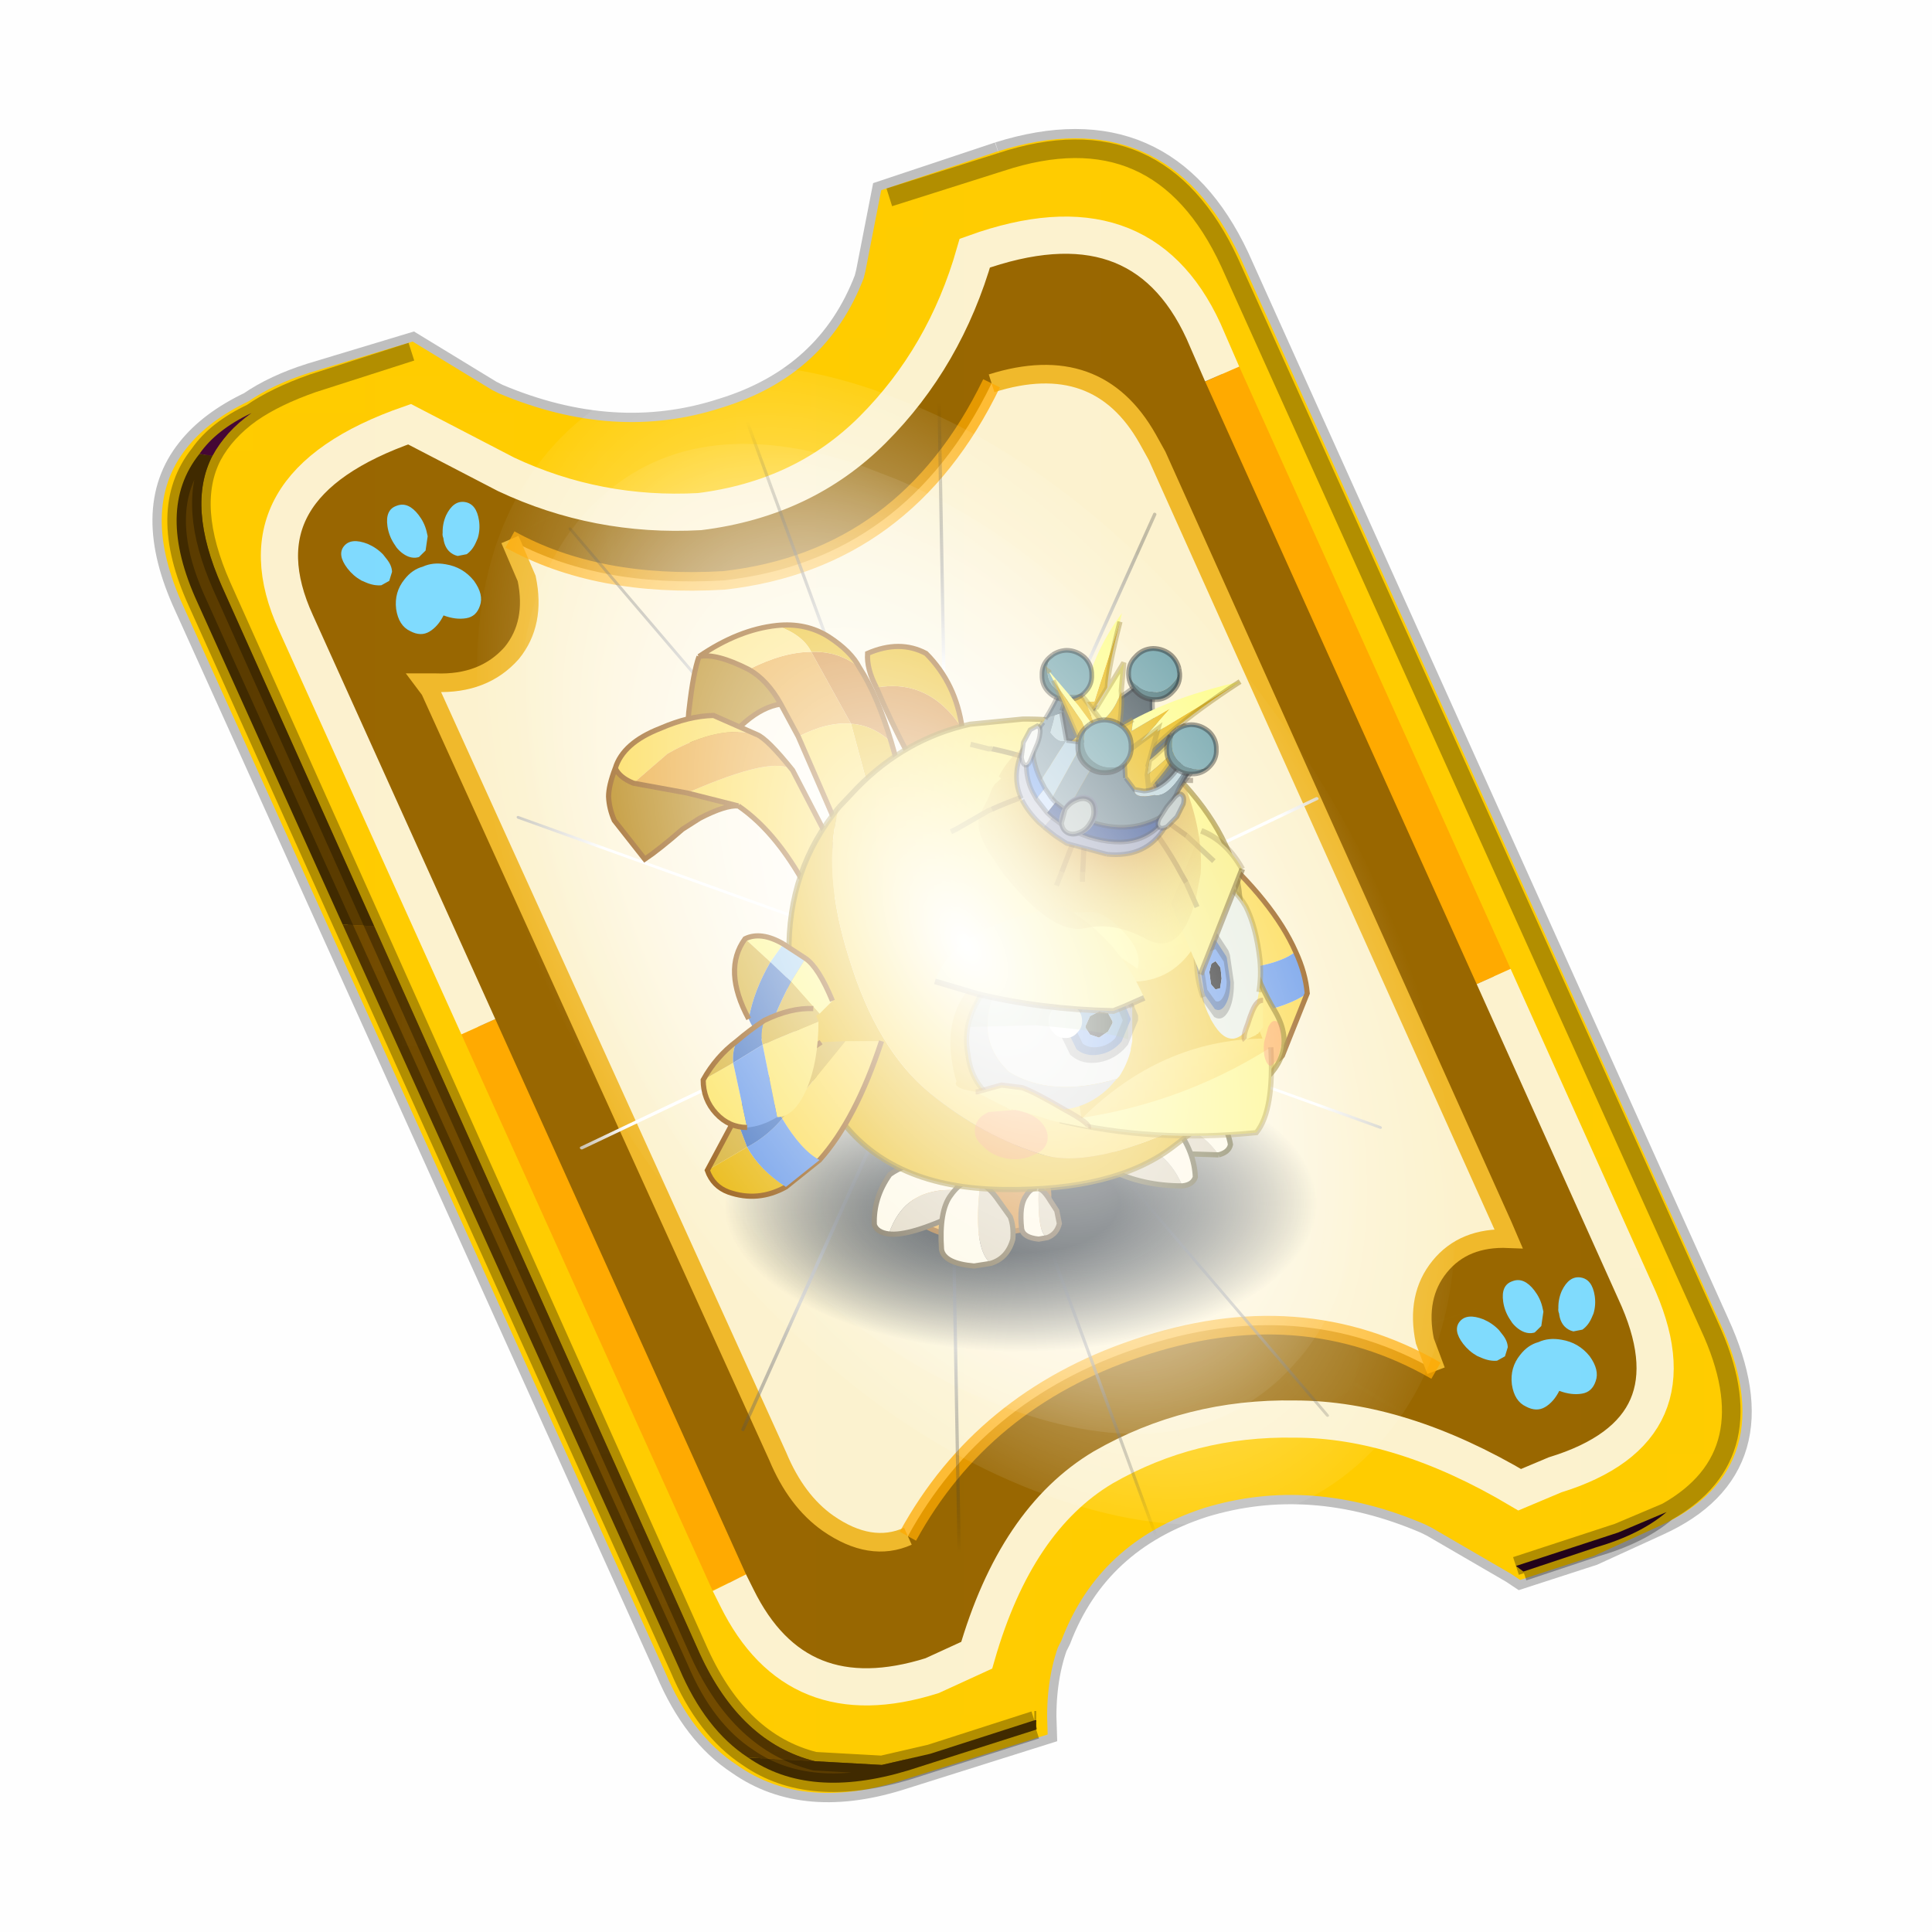 <?xml version='1.0' encoding='UTF-8'?>
<svg xmlns:xlink="http://www.w3.org/1999/xlink" xmlns="http://www.w3.org/2000/svg" version="1.1" width="60px" height="60px" viewBox="0.0 0.0 60.0 60.0"><defs><g id="c1"><path fill="#000000" fill-opacity="0.004" d="M0.0 0.0 L60.0 0.0 60.0 60.0 0.0 60.0 0.0 0.0"/></g><g id="c2"><path fill="none" stroke="#000000" stroke-width="1.0" stroke-opacity="0.247" d="M22.3 0.35 Q26.6 -1.0 28.5 3.05 L41.4 31.7 Q43.1 35.4 39.9 36.85 L38.15 37.65 36.3 38.25 36.15 38.15 34.0 36.9 33.8 36.8 Q30.65 35.45 27.7 36.35 24.75 37.3 23.7 40.05 L23.6 40.25 Q23.25 41.25 23.3 42.5 L19.65 43.65 Q17.05 44.5 15.35 43.3 14.2 42.55 13.5 40.9 L0.55 12.25 Q-0.6 9.75 0.6 8.25 1.15 7.55 2.2 7.05 2.85 6.6 3.8 6.3 L6.45 5.5 8.5 6.75 8.7 6.85 Q11.9 8.2 14.85 7.25 17.8 6.35 18.85 3.6 L18.9 3.4 19.3 1.35 22.3 0.35"/><path fill="#986600" stroke="none" d="M22.3 0.35 Q26.6 -1.0 28.5 3.05 L41.4 31.7 Q43.1 35.4 39.9 36.85 L38.15 37.65 36.3 38.25 36.15 38.15 34.0 36.9 33.8 36.8 Q30.65 35.45 27.7 36.35 24.75 37.3 23.7 40.05 L23.6 40.25 Q23.25 41.25 23.3 42.5 L19.65 43.65 Q17.05 44.5 15.35 43.3 14.2 42.55 13.5 40.9 L0.55 12.25 Q-0.6 9.75 0.6 8.25 1.15 7.55 2.2 7.05 2.85 6.6 3.8 6.3 L6.45 5.5 8.5 6.75 8.7 6.85 Q11.9 8.2 14.85 7.25 17.8 6.35 18.85 3.6 L18.9 3.4 19.3 1.35 22.3 0.35"/><path fill="none" stroke="#ffcc00" stroke-width="0.5" d="M22.3 0.35 Q26.6 -1.0 28.5 3.05 L41.4 31.7 Q43.1 35.4 39.9 36.85 L38.15 37.65 36.3 38.25 36.15 38.15 34.0 36.9 33.8 36.8 Q30.65 35.45 27.7 36.35 24.75 37.3 23.7 40.05 L23.6 40.25 Q23.25 41.25 23.3 42.5 L19.65 43.65 Q17.05 44.5 15.35 43.3 14.2 42.55 13.5 40.9 L0.55 12.25 Q-0.6 9.75 0.6 8.25 1.15 7.55 2.2 7.05 2.85 6.6 3.8 6.3 L6.45 5.5 8.5 6.75 8.7 6.85 Q11.9 8.2 14.85 7.25 17.8 6.35 18.85 3.6 L18.9 3.4 19.3 1.35 22.3 0.35"/><path fill="#ffcc00" stroke="none" d="M19.3 1.35 L22.3 0.4 Q26.55 -1.0 28.45 3.1 L41.35 31.7 Q42.95 35.15 40.2 36.7 L38.9 37.25 36.15 38.15 34.0 36.9 33.8 36.8 Q30.65 35.45 27.7 36.35 24.75 37.3 23.7 40.05 L23.6 40.25 Q23.25 41.25 23.25 42.3 L23.2 42.3 20.4 43.2 19.1 43.5 17.3 43.4 Q15.3 42.9 14.2 40.5 L5.45 20.95 1.35 11.8 Q0.4 9.65 1.1 8.3 1.45 7.65 2.15 7.15 2.8 6.7 3.8 6.35 L6.45 5.5 8.5 6.75 8.7 6.85 Q11.9 8.2 14.85 7.25 17.8 6.35 18.85 3.6 L18.9 3.4 19.3 1.35 M35.55 22.3 L28.25 6.1 27.75 4.95 Q26.05 1.25 21.6 2.85 20.8 5.65 18.85 7.6 17.0 9.45 14.2 9.8 11.45 9.95 9.0 8.8 L6.4 7.45 Q1.65 9.1 3.35 12.8 L8.25 23.65 15.0 38.6 15.2 39.0 Q16.8 42.25 20.45 41.1 L21.65 40.55 Q22.7 36.9 25.05 35.5 27.4 34.15 30.2 34.2 33.05 34.2 36.25 36.1 L37.2 35.7 Q41.1 34.5 39.35 30.75 L35.55 22.3"/><path fill="#996600" stroke="none" d="M28.25 6.1 L35.55 22.3 39.35 30.75 Q41.1 34.5 37.2 35.7 L36.25 36.1 Q33.05 34.2 30.2 34.2 27.4 34.15 25.05 35.5 22.7 36.9 21.65 40.55 L20.45 41.1 Q16.8 42.25 15.2 39.0 L15.0 38.6 8.25 23.65 3.35 12.8 Q1.65 9.1 6.4 7.45 L9.0 8.8 Q11.45 9.95 14.2 9.8 17.0 9.45 18.85 7.6 20.8 5.65 21.6 2.85 26.05 1.25 27.75 4.95 L28.25 6.1 M34.0 32.9 L33.7 32.1 Q33.45 30.9 34.1 30.1 34.75 29.3 35.95 29.35 L35.8 29.0 26.5 8.3 26.25 7.85 Q24.9 5.45 22.05 6.35 19.75 11.1 14.85 11.65 11.45 11.85 9.1 10.55 L9.55 11.6 Q9.8 12.8 9.15 13.6 8.4 14.45 7.1 14.4 L6.8 14.4 6.95 14.6 16.3 35.2 Q16.8 36.4 17.65 37.0 18.8 37.8 19.8 37.35 21.8 33.7 25.95 32.3 30.35 30.8 34.0 32.9"/><path fill="#fcf2cf" stroke="none" d="M22.05 6.35 Q24.9 5.45 26.25 7.85 L26.5 8.3 35.8 29.0 35.95 29.35 Q34.75 29.3 34.1 30.1 33.45 30.9 33.7 32.1 L34.0 32.9 Q30.35 30.8 25.95 32.3 21.8 33.7 19.8 37.35 18.8 37.8 17.65 37.0 16.8 36.4 16.3 35.2 L6.95 14.6 6.8 14.4 7.1 14.4 Q8.4 14.45 9.15 13.6 9.8 12.8 9.55 11.6 L9.1 10.55 Q11.45 11.85 14.85 11.65 19.75 11.1 22.05 6.35"/><path fill="#5b3c00" stroke="none" d="M23.25 42.35 L23.25 42.55 19.8 43.65 Q17.15 44.45 15.5 43.3 L17.3 43.4 19.1 43.5 20.4 43.2 23.2 42.3 23.25 42.35 M4.6 20.9 L0.7 12.25 Q-0.45 9.75 0.75 8.25 L1.1 8.3 Q0.4 9.65 1.35 11.8 L5.45 20.95 4.6 20.9"/><path fill="#630a4c" stroke="none" d="M0.75 8.25 Q1.2 7.6 2.15 7.15 1.45 7.65 1.1 8.3 L0.75 8.25"/><path fill="#724b00" stroke="none" d="M15.5 43.3 Q14.35 42.55 13.65 40.9 L4.6 20.9 5.45 20.95 14.2 40.5 Q15.3 42.9 17.3 43.4 L15.5 43.3"/><path fill="#300525" stroke="none" d="M40.2 36.7 Q39.5 37.3 38.3 37.65 L36.35 38.3 36.15 38.15 38.9 37.25 40.2 36.7 M23.25 42.3 L23.25 42.35 23.2 42.3 23.25 42.3"/><path fill="none" stroke="#000000" stroke-width="0.5" stroke-opacity="0.302" d="M19.3 1.35 L22.3 0.4 Q26.55 -1.0 28.45 3.1 L41.35 31.7 Q42.95 35.15 40.2 36.7 39.5 37.3 38.3 37.65 L36.35 38.3 M23.25 42.55 L19.8 43.65 Q17.15 44.45 15.5 43.3 14.35 42.55 13.65 40.9 L4.6 20.9 0.7 12.25 Q-0.45 9.75 0.75 8.25 1.2 7.6 2.15 7.15 2.8 6.7 3.8 6.35 L6.45 5.5 M1.1 8.3 Q1.45 7.65 2.15 7.15 M5.45 20.95 L1.35 11.8 Q0.4 9.65 1.1 8.3 M23.2 42.3 L20.4 43.2 19.1 43.5 17.3 43.4 Q15.3 42.9 14.2 40.5 L5.45 20.95 M23.25 42.3 L23.2 42.3 M40.2 36.7 L38.9 37.25 36.15 38.15"/><path fill="none" stroke="#ffaa00" stroke-width="1.0" d="M28.25 6.1 L35.55 22.3 M15.0 38.6 L8.25 23.65"/><path fill="none" stroke="#fcf2cf" stroke-width="1.0" d="M35.55 22.3 L39.35 30.75 Q41.1 34.5 37.2 35.7 L36.25 36.1 Q33.05 34.2 30.2 34.2 27.4 34.15 25.05 35.5 22.7 36.9 21.65 40.55 L20.45 41.1 Q16.8 42.25 15.2 39.0 L15.0 38.6 M8.25 23.65 L3.35 12.8 Q1.65 9.1 6.4 7.45 L9.0 8.8 Q11.45 9.95 14.2 9.8 17.0 9.45 18.85 7.6 20.8 5.65 21.6 2.85 26.05 1.25 27.75 4.95 L28.25 6.1"/><path fill="none" stroke="#f0b92b" stroke-width="0.5" d="M22.05 6.35 Q24.9 5.45 26.25 7.85 L26.5 8.3 35.8 29.0 35.95 29.35 Q34.75 29.3 34.1 30.1 33.45 30.9 33.7 32.1 L34.0 32.9 M19.8 37.35 Q18.8 37.8 17.65 37.0 16.8 36.4 16.3 35.2 L6.95 14.6 6.8 14.4 7.1 14.4 Q8.4 14.45 9.15 13.6 9.8 12.8 9.55 11.6 L9.1 10.55"/><path fill="none" stroke="#ffaa00" stroke-width="0.5" stroke-opacity="0.749" d="M34.0 32.9 Q30.35 30.8 25.95 32.3 21.8 33.7 19.8 37.35 M9.1 10.55 Q11.45 11.85 14.85 11.65 19.75 11.1 22.05 6.35"/></g><g id="c3"><path fill="#7fdbfe" stroke="none" d="M10.75 4.9 Q10.75 4.6 10.9 4.35 11.25 3.45 11.95 2.75 13.3 1.5 14.35 2.1 15.4 2.7 14.95 4.45 14.7 5.4 14.1 6.15 L13.75 6.5 Q13.1 7.15 12.35 7.35 L11.4 7.2 Q10.95 6.9 10.75 6.4 10.5 5.75 10.75 4.9 M7.5 5.9 Q7.0 5.85 6.6 5.5 6.05 5.0 5.8 4.15 L5.7 3.6 Q5.55 2.65 5.8 1.7 6.25 0.0 7.5 0.0 L7.6 0.0 Q8.85 0.0 9.3 1.7 9.55 2.65 9.4 3.6 L9.3 4.15 8.5 5.5 7.6 5.9 7.5 5.9 M4.35 4.9 Q4.6 5.75 4.35 6.4 L3.7 7.2 2.75 7.35 Q2.0 7.15 1.35 6.5 L1.0 6.15 Q0.4 5.4 0.15 4.45 -0.3 2.7 0.75 2.1 1.8 1.5 3.15 2.75 3.85 3.45 4.2 4.35 L4.35 4.9 M5.5 13.7 Q4.45 13.9 3.65 12.95 2.75 12.0 3.2 10.25 3.7 8.5 5.25 7.6 6.4 6.9 7.55 7.0 8.75 6.9 9.9 7.6 11.45 8.5 11.95 10.25 12.35 12.0 11.5 12.95 10.7 13.9 9.65 13.7 8.55 13.5 7.55 12.6 6.55 13.5 5.5 13.7"/></g><g id="c4"><g><use transform="matrix(1.0,0.0,0.0,1.0,0.0,0.0)" xlink:href="#c3"/></g></g><radialGradient gradientUnits="userSpaceOnUse" r="819.2" cx="0" cy="0" spreadMethod="pad" gradientTransform="matrix(0.091,0.0,0.0,0.091,0.6,3.4)" id="gradient1"><stop offset="0.0" stop-color="#ffffff"/><stop offset="1.0" stop-color="#ffffff" stop-opacity="0.0"/></radialGradient><g id="c5"><path stroke="none" fill="url(#gradient1)" d="M36.65 -54.65 Q60.05 -42.0 69.75 -17.95 80.55 8.9 68.0 34.1 55.45 59.35 26.8 68.2 -1.8 77.05 -29.7 64.3 -57.6 51.6 -68.45 24.75 -79.3 -2.05 -66.75 -27.25 L-66.7 -27.3 Q-54.1 -52.5 -25.5 -61.4 3.1 -70.2 31.0 -57.5 L36.65 -54.65"/></g><g id="c6"><g><use transform="matrix(1.0,0.0,0.0,1.0,0.0,0.0)" xlink:href="#c5"/></g></g><radialGradient gradientUnits="userSpaceOnUse" r="819.2" cx="0" cy="0" spreadMethod="pad" gradientTransform="matrix(0.209,0.0,0.0,0.177,67.15,107.2)" id="gradient2"><stop offset="0.357" stop-color="#ffffff"/><stop offset="0.671" stop-opacity="0.0"/></radialGradient><g id="c7"><path fill="none" stroke-linejoin="round" stroke-linecap="round" stroke="url(#gradient2)" stroke-width="0.5" d="M136.55 165.8 L68.6 106.0 68.4 106.0 118.25 201.5 M68.3 105.8 L68.35 105.8 68.3 105.8 68.3 105.85 68.4 106.0 68.3 106.0 86.55 211.5 M68.3 105.8 L68.3 105.85 68.3 106.0 68.15 105.95 18.25 151.55 M68.3 105.85 L68.25 105.85 68.3 106.0 50.0 193.2 M68.25 105.85 L68.15 105.95 0.05 97.7 M68.3 105.85 L68.25 105.8 68.25 105.85 M68.25 105.8 L68.2 105.7 0.0 45.7 M68.3 105.8 L68.25 105.75 68.25 105.8 M68.25 105.75 L68.2 105.7 18.25 10.05 M68.6 106.0 L68.35 105.8 118.25 60.15 M86.6 18.35 L68.3 105.8 M136.6 114.25 L68.6 106.0 M68.25 105.75 L49.95 0.05"/></g><g id="c8"><g><use transform="matrix(1.0,0.0,0.0,1.0,0.0,0.0)" xlink:href="#c7"/></g></g><g id="c9"><g><use transform="matrix(1.0,0.0,0.0,1.0,0.0,0.0)" xlink:href="#c2"/></g><g><use transform="matrix(0.239,-0.087,0.1,0.234,34.25,31.15)" xlink:href="#c4"/></g><g><use transform="matrix(0.239,-0.087,0.1,0.234,4.25,10.3)" xlink:href="#c4"/></g><g><use transform="matrix(0.121,-0.032,0.095,0.193,20.25,20.65)" filter="url(#filter7)" xlink:href="#c6"/></g><g><use transform="matrix(-0.155,0.051,0.084,0.147,22.6,3.15)" filter="url(#filter8)" xlink:href="#c8"/></g></g><filter id="filter7"><feColorMatrix in="SourceGraphic" type="matrix" values="0.0 0.0 0.0 0.0 0.797 0.0 0.0 0.0 0.0 0.598 0.0 0.0 0.0 0.0 0.199 0.0 0.0 0.0 1.0 0.0" result="cxform"/><feComposite operator="in" in2="SourceGraphic" result="color-xform"/></filter><filter id="filter8"><feColorMatrix in="SourceGraphic" type="matrix" values="0.0 0.0 0.0 0.0 0.996 0.0 0.0 0.0 0.0 0.996 0.0 0.0 0.0 0.0 0.996 0.0 0.0 0.0 1.0 0.0" result="cxform"/><feComposite operator="in" in2="SourceGraphic" result="color-xform"/></filter><g id="c10"><path fill="#ffffff" fill-opacity="0.004" d="M25.6 54.7 L28.6 53.75 Q32.85 52.35 34.75 56.45 L47.65 85.05 Q49.25 88.5 46.5 90.05 45.8 90.65 44.6 91.0 L42.65 91.65 42.45 91.5 Q41.45 90.75 40.3 90.25 L40.1 90.15 Q36.95 88.8 34.0 89.7 31.05 90.65 30.0 93.4 L29.9 93.6 Q29.55 94.6 29.55 95.65 L29.55 95.7 29.55 95.9 26.1 97.0 Q23.45 97.8 21.8 96.65 20.65 95.9 19.95 94.25 L7.0 65.6 Q5.85 63.1 7.05 61.6 7.5 60.95 8.45 60.5 9.1 60.05 10.1 59.7 L12.75 58.85 14.8 60.1 15.0 60.2 Q18.2 61.55 21.15 60.6 24.1 59.7 25.15 56.95 L25.2 56.75 25.6 54.7"/></g><linearGradient gradientUnits="userSpaceOnUse" x1="-819.2" x2="819.2" spreadMethod="pad" gradientTransform="matrix(0.026,0.0,0.0,0.027,20.9,21.95)" id="gradient3"><stop offset="0.0" stop-color="#f90013"/><stop offset="0.161" stop-color="#ff99ff"/><stop offset="0.463" stop-color="#66ffff"/><stop offset="0.722" stop-color="#ff9900"/><stop offset="1.0" stop-color="#33ff00"/></linearGradient><g id="c11"><path stroke="none" fill="url(#gradient3)" d="M0.6 8.2 Q1.05 7.55 2.0 7.1 2.65 6.65 3.65 6.3 L22.15 0.35 Q26.4 -1.05 28.3 3.05 L41.2 31.65 Q42.8 35.1 40.05 36.65 39.35 37.25 38.15 37.6 L19.65 43.6 Q17.0 44.4 15.35 43.25 14.2 42.5 13.5 40.85 L0.55 12.2 Q-0.6 9.7 0.6 8.2"/></g><g id="c12"><g><use transform="matrix(1.0,0.0,0.0,1.0,0.0,0.0)" xlink:href="#c11"/></g></g><radialGradient gradientUnits="userSpaceOnUse" r="819.2" cx="0" cy="0" spreadMethod="pad" gradientTransform="matrix(-0.014,0.0,0.0,0.007,0.0,0.0)" id="gradient4"><stop offset="0.333" stop-color="#0e171d"/><stop offset="1.0" stop-color="#101a24" stop-opacity="0.0"/></radialGradient><g id="c13"><path stroke="none" fill="url(#gradient4)" d="M0.0 -5.95 Q4.95 -5.95 8.45 -4.2 11.95 -2.45 11.95 0.0 11.95 2.5 8.45 4.25 4.95 6.0 0.0 6.0 -4.95 6.0 -8.4 4.25 -11.95 2.5 -11.9 0.0 -11.95 -2.45 -8.4 -4.2 -4.95 -5.95 0.0 -5.95"/></g><g id="c14"><g><use transform="matrix(1.0,0.0,0.0,1.0,0.0,0.0)" xlink:href="#c13"/></g></g><g id="c15"><path fill="#cf7b16" stroke="none" d="M8.75 -7.1 Q13.85 -8.0 17.05 -3.15 L16.35 1.75 11.9 -0.5 Q10.1 -3.9 8.75 -7.1"/><path fill="#e8b504" stroke="none" d="M8.75 -7.1 Q7.8 -8.9 7.9 -10.4 11.0 -11.75 13.55 -10.4 16.45 -7.5 17.05 -3.15 13.85 -8.0 8.75 -7.1 M16.35 1.75 L15.0 6.95 12.45 4.55 Q13.2 1.2 11.9 -0.5 L16.35 1.75"/><path fill="none" stroke="#93550b" stroke-width="0.5" d="M17.05 -3.15 Q16.45 -7.5 13.55 -10.4 11.0 -11.75 7.9 -10.4 7.8 -8.9 8.75 -7.1 M17.05 -3.15 L16.35 1.75 15.0 6.95 M12.45 4.55 Q13.2 1.2 11.9 -0.5 10.1 -3.9 8.75 -7.1"/><path fill="#cf7b16" stroke="none" d="M6.3 -3.6 L2.45 -10.55 Q5.1 -10.65 7.1 -9.05 8.85 -6.35 10.2 -1.8 8.45 -3.45 6.3 -3.6"/><path fill="#e8b504" stroke="none" d="M10.05 10.35 L6.3 -3.6 Q8.45 -3.45 10.2 -1.8 11.7 3.15 12.65 10.4 L10.05 10.35 M7.1 -9.05 Q5.1 -10.65 2.45 -10.55 1.65 -12.2 -0.9 -13.1 1.95 -13.4 4.15 -12.0 6.3 -10.6 7.1 -9.05"/><path fill="#eaa32d" stroke="none" d="M6.3 -3.6 Q4.0 -3.8 1.2 -2.35 L-0.5 -5.5 Q-1.8 -7.85 -3.6 -8.85 -0.25 -10.55 2.45 -10.55 L6.3 -3.6"/><path fill="#fcd844" stroke="none" d="M1.2 -2.35 Q4.0 -3.8 6.3 -3.6 L10.05 10.35 6.65 10.2 1.2 -2.35"/><path fill="#b48007" stroke="none" d="M-3.6 -8.85 Q-1.8 -7.85 -0.5 -5.5 -3.9 -5.0 -7.4 0.4 -9.85 -1.6 -9.35 -5.1 -8.95 -8.6 -8.4 -10.1 -6.75 -10.45 -3.6 -8.85"/><path fill="#fee378" stroke="none" d="M2.45 -10.55 Q-0.25 -10.55 -3.6 -8.85 -6.75 -10.45 -8.4 -10.1 -4.6 -12.7 -0.9 -13.1 1.65 -12.2 2.45 -10.55"/><path fill="none" stroke="#93550b" stroke-width="0.5" d="M-3.6 -8.85 Q-1.8 -7.85 -0.5 -5.5 L1.2 -2.35 6.65 10.2 M10.2 -1.8 Q8.85 -6.35 7.1 -9.05 6.3 -10.6 4.15 -12.0 1.95 -13.4 -0.9 -13.1 -4.6 -12.7 -8.4 -10.1 -6.75 -10.45 -3.6 -8.85 M12.65 10.4 Q11.7 3.15 10.2 -1.8 M-8.4 -10.1 Q-8.95 -8.6 -9.35 -5.1 -9.85 -1.6 -7.4 0.4 -3.9 -5.0 -0.5 -5.5"/><path fill="#fcd844" stroke="none" d="M-16.5 0.7 Q-15.75 -1.75 -12.15 -3.15 -9.4 -4.35 -7.0 -4.4 L-2.8 -2.55 Q-6.45 -3.55 -11.45 -0.7 L-14.75 2.15 Q-16.1 1.6 -16.5 0.7 M0.65 0.9 L7.0 13.15 2.45 13.15 Q-0.65 7.05 -4.6 4.35 L-9.55 3.1 Q-1.15 -0.6 0.65 0.9"/><path fill="#eaa32d" stroke="none" d="M-14.75 2.15 L-11.45 -0.7 Q-6.45 -3.55 -2.8 -2.55 -1.8 -2.15 0.65 0.9 -1.15 -0.6 -9.55 3.1 L-14.75 2.15"/><path fill="#b48007" stroke="none" d="M-16.5 0.7 Q-16.1 1.6 -14.75 2.15 L-9.55 3.1 -4.6 4.35 Q-5.85 4.25 -8.35 5.55 L-10.0 6.6 Q-12.3 8.6 -13.65 9.5 L-16.6 5.75 Q-17.1 4.6 -17.15 3.45 -17.15 2.4 -16.5 0.7"/><path fill="none" stroke="#93550b" stroke-width="0.5" d="M-2.8 -2.55 L-7.0 -4.4 Q-9.4 -4.35 -12.15 -3.15 -15.75 -1.75 -16.5 0.7 -16.1 1.6 -14.75 2.15 L-9.55 3.1 -4.6 4.35 Q-5.85 4.25 -8.35 5.55 L-10.0 6.6 Q-12.3 8.6 -13.65 9.5 L-16.6 5.75 Q-17.1 4.6 -17.15 3.45 -17.15 2.4 -16.5 0.7 M-2.8 -2.55 Q-1.8 -2.15 0.65 0.9 L7.0 13.15 M2.45 13.15 Q-0.65 7.05 -4.6 4.35"/></g><g id="c16"><g><use transform="matrix(1.0,0.0,0.0,1.0,0.0,0.0)" xlink:href="#c15"/></g></g><g id="c17"><path fill="#fef7e0" stroke="none" d="M-1.45 -2.7 Q1.55 -3.65 3.15 -1.6 3.8 -1.85 3.85 -2.3 3.55 -3.7 2.2 -4.55 -0.1 -5.1 -1.5 -3.1 L-1.45 -2.7"/><path fill="#d9ceb4" stroke="none" d="M3.15 -1.6 Q1.55 -3.65 -1.45 -2.7 L-1.3 -1.0 Q0.75 -0.75 3.15 -1.6"/><path fill="none" stroke="#93550b" stroke-width="0.5" d="M-1.5 -3.1 Q-0.1 -5.1 2.2 -4.55 3.55 -3.7 3.85 -2.3 3.8 -1.85 3.15 -1.6 0.75 -0.75 -1.3 -1.0"/><path fill="#eaa32d" stroke="none" d="M-6.5 -1.2 Q-5.45 -2.7 -2.8 -4.1 -1.45 -2.9 1.3 -3.3 L4.0 -3.2 4.35 -2.45 Q5.85 0.6 3.95 3.8 1.35 5.6 -1.85 5.05 L-1.3 1.0 -6.5 -1.2 M-2.85 -2.45 Q0.1 -2.1 1.85 -1.25 L3.15 1.4 2.4 -2.1 Q-0.4 -3.05 -2.85 -2.45"/><path fill="#cf7b16" stroke="none" d="M-1.85 5.05 L-6.5 4.1 Q-8.0 1.35 -6.5 -1.2 L-1.3 1.0 -1.85 5.05 M-2.85 -2.45 Q-0.4 -3.05 2.4 -2.1 L3.15 1.4 1.85 -1.25 Q0.1 -2.1 -2.85 -2.45"/><path fill="none" stroke="#93550b" stroke-width="0.5" d="M-6.5 -1.2 Q-5.45 -2.7 -2.8 -4.1 -1.45 -2.9 1.3 -3.3 L4.0 -3.2 4.35 -2.45 Q5.85 0.6 3.95 3.8 1.35 5.6 -1.85 5.05 L-6.5 4.1 Q-8.0 1.35 -6.5 -1.2"/><path fill="#fef7e0" stroke="none" d="M9.8 3.4 Q7.2 -0.35 2.05 0.3 L2.05 -0.35 Q4.55 -3.2 8.3 -1.7 10.55 0.05 10.95 2.4 10.8 3.15 9.8 3.4"/><path fill="#d9ceb4" stroke="none" d="M2.2 3.15 L2.05 0.3 Q7.2 -0.35 9.8 3.4 L2.2 3.15"/><path fill="none" stroke="#666133" stroke-width="0.5" d="M2.2 3.15 L9.8 3.4 M2.05 -0.35 Q4.55 -3.2 8.3 -1.7 10.55 0.05 10.95 2.4 10.8 3.15 9.8 3.4"/><path fill="#d9ceb4" stroke="none" d="M6.3 6.4 Q2.45 6.4 -0.55 4.9 L-0.2 2.05 Q4.45 2.05 6.3 6.4"/><path fill="#fef7e0" stroke="none" d="M-0.2 1.3 Q2.55 -1.35 5.8 0.9 7.45 3.15 7.55 5.55 7.3 6.3 6.3 6.4 4.45 2.05 -0.2 2.05 L-0.2 1.3"/><path fill="none" stroke="#625c37" stroke-width="0.5" d="M-0.2 1.3 Q2.55 -1.35 5.8 0.9 7.45 3.15 7.55 5.55 7.3 6.3 6.3 6.4 2.45 6.4 -0.55 4.9"/></g><g id="c18"><g><use transform="matrix(1.0,0.0,0.0,1.0,0.0,0.0)" xlink:href="#c17"/></g></g><g id="c19"><path fill="#eaa32d" stroke="none" d="M2.2 4.2 Q-2.0 5.05 -4.85 3.4 -7.25 0.2 -6.05 -2.6 -5.3 -4.35 -2.75 -4.4 0.1 -4.35 1.25 -5.6 4.4 -4.1 5.85 -2.45 L0.5 0.1 2.2 4.2 M-2.9 -3.3 L-4.35 0.7 1.7 -3.75 -2.9 -3.3"/><path fill="#cf7b16" stroke="none" d="M5.85 -2.45 Q7.3 -0.85 7.1 0.9 L6.8 3.4 2.2 4.2 0.5 0.1 5.85 -2.45 M-2.9 -3.3 L1.7 -3.75 -4.35 0.7 -2.9 -3.3"/><path fill="none" stroke="#93550b" stroke-width="0.5" d="M2.2 4.2 Q-2.0 5.05 -4.85 3.4 -7.25 0.2 -6.05 -2.6 -5.3 -4.35 -2.75 -4.4 0.1 -4.35 1.25 -5.6 4.4 -4.1 5.85 -2.45 7.3 -0.85 7.1 0.9 L6.8 3.4 2.2 4.2"/><path fill="#fef7e0" stroke="none" d="M-2.1 -0.8 L-1.85 -0.05 Q-6.85 -0.3 -8.35 4.2 -9.5 4.05 -9.75 3.3 -9.85 0.7 -8.25 -1.55 -5.1 -3.8 -2.1 -0.8"/><path fill="#d9ceb4" stroke="none" d="M-1.85 -0.05 L-1.6 2.2 Q-6.35 4.45 -8.35 4.2 -6.85 -0.3 -1.85 -0.05"/><path fill="none" stroke="#605439" stroke-width="0.5" d="M-1.6 2.2 Q-6.35 4.45 -8.35 4.2 -9.5 4.05 -9.75 3.3 -9.85 0.7 -8.25 -1.55 -5.1 -3.8 -2.1 -0.8"/><path fill="#d9ceb4" stroke="none" d="M0.5 -0.7 Q1.4 -0.3 2.25 0.95 L3.4 2.55 Q3.75 3.45 3.65 4.7 3.15 6.55 1.5 7.05 -0.25 5.55 0.5 -0.7"/><path fill="#fef7e0" stroke="none" d="M1.5 7.05 L-0.1 7.3 Q-3.0 7.05 -3.25 5.7 -3.5 1.95 -2.35 0.45 -1.0 -1.45 0.5 -0.7 -0.25 5.55 1.5 7.05"/><path fill="none" stroke="#675732" stroke-width="0.5" d="M0.5 -0.7 Q1.4 -0.3 2.25 0.95 L3.4 2.55 Q3.75 3.45 3.65 4.7 3.15 6.55 1.5 7.05 L-0.1 7.3 Q-3.0 7.05 -3.25 5.7 -3.5 1.95 -2.35 0.45 -1.0 -1.45 0.5 -0.7"/><path fill="#d9ceb4" stroke="none" d="M6.15 -0.2 Q6.65 -0.05 7.25 0.95 L7.9 1.95 8.15 3.2 Q7.9 4.2 7.0 4.55 6.0 4.2 6.15 -0.2"/><path fill="#fef7e0" stroke="none" d="M7.0 4.55 L6.15 4.7 Q4.65 4.55 4.5 3.7 4.25 1.45 4.9 0.55 5.4 -0.3 6.0 -0.2 L6.15 -0.2 Q6.0 4.2 7.0 4.55"/><path fill="none" stroke="#665133" stroke-width="0.5" d="M6.15 -0.2 Q6.65 -0.05 7.25 0.95 L7.9 1.95 8.15 3.2 Q7.9 4.2 7.0 4.55 L6.15 4.7 Q4.65 4.55 4.5 3.7 4.25 1.45 4.9 0.55 5.4 -0.3 6.0 -0.2"/></g><g id="c20"><g><use transform="matrix(1.0,0.0,0.0,1.0,0.0,0.0)" xlink:href="#c19"/></g></g><g id="c21"><path fill="#fcd844" stroke="none" d="M-2.6 6.55 L3.55 -0.85 7.0 -0.95 Q4.5 6.7 0.95 10.55 -0.7 9.7 -2.6 6.55 M-2.3 13.2 L-8.8 13.4 Q-10.1 12.95 -9.85 11.55 L-6.05 9.35 Q-4.05 12.15 -2.3 13.2"/><path fill="#d6af2e" stroke="none" d="M1.05 -0.85 L3.55 -0.85 -2.6 6.55 -4.55 3.0 Q-2.85 1.1 1.05 -0.85 M-9.85 11.55 L-7.15 6.4 -6.05 9.35 -9.85 11.55"/><path fill="#3f70c0" stroke="none" d="M-4.55 3.0 L-2.6 6.55 Q-4.15 8.25 -6.05 9.35 L-7.15 6.4 -4.55 3.0"/><path fill="#6194e7" stroke="none" d="M0.95 10.55 Q-0.55 12.25 -2.3 13.2 -4.05 12.15 -6.05 9.35 -4.15 8.25 -2.6 6.55 -0.7 9.7 0.95 10.55"/><path fill="none" stroke="#93550b" stroke-width="0.5" d="M1.05 -0.85 Q-2.85 1.1 -4.55 3.0 M7.0 -0.95 Q4.5 6.7 0.95 10.55 -0.55 12.25 -2.3 13.2 L-8.8 13.4 Q-10.1 12.95 -9.85 11.55 L-7.15 6.4 -4.55 3.0"/><path fill="#fcd844" stroke="none" d="M2.25 -4.85 L0.9 -3.6 -1.8 -6.7 -0.4 -9.0 Q0.85 -8.05 2.25 -4.85 M-6.2 -10.65 Q-6.05 -11.3 -5.3 -11.35 L-2.5 -10.4 -3.75 -8.55 -6.2 -10.65"/><path fill="#a2ceee" stroke="none" d="M-2.5 -10.4 Q-1.5 -9.9 -0.4 -9.0 L-1.8 -6.7 -3.75 -8.55 -2.5 -10.4"/><path fill="#3f70c0" stroke="none" d="M-4.2 -0.75 Q-5.2 -1.65 -5.9 -3.0 -5.3 -5.8 -3.75 -8.55 L-1.8 -6.7 Q-3.75 -2.95 -4.2 -0.75"/><path fill="#d6af2e" stroke="none" d="M0.9 -3.6 Q0.9 -2.4 -0.6 -1.55 -2.1 -0.75 -4.2 -0.75 -3.75 -2.95 -1.8 -6.7 L0.9 -3.6 M-5.9 -3.0 Q-7.45 -7.6 -6.2 -10.65 L-3.75 -8.55 Q-5.3 -5.8 -5.9 -3.0"/><path fill="none" stroke="#93550b" stroke-width="0.5" d="M-5.9 -3.0 Q-7.45 -7.6 -6.2 -10.65 -6.05 -11.3 -5.3 -11.35 L-2.5 -10.4 Q-1.5 -9.9 -0.4 -9.0 0.85 -8.05 2.25 -4.85"/><path fill="#fcd844" stroke="none" d="M0.8 -2.75 L1.65 -0.6 Q-0.75 5.25 -3.1 6.5 -4.1 4.65 -4.45 -0.55 L0.8 -2.75 M-5.95 7.5 Q-7.7 7.5 -8.95 6.15 -10.2 4.8 -10.2 2.85 L-7.35 1.15 Q-7.05 5.05 -5.95 7.5"/><path fill="#d6af2e" stroke="none" d="M0.3 -4.1 L0.8 -2.75 -4.45 -0.55 -4.35 -2.9 Q-2.7 -4.0 0.3 -4.1 M-10.2 2.85 Q-9.1 0.6 -7.05 -0.95 -7.45 0.4 -7.35 1.15 L-10.2 2.85"/><path fill="#3f70c0" stroke="none" d="M-7.05 -0.95 L-4.35 -2.9 -4.45 -0.55 -7.35 1.15 Q-7.45 0.4 -7.05 -0.95"/><path fill="#6194e7" stroke="none" d="M-3.1 6.5 Q-4.6 7.35 -5.95 7.5 -7.05 5.05 -7.35 1.15 L-4.45 -0.55 Q-4.1 4.65 -3.1 6.5"/><path fill="none" stroke="#93550b" stroke-width="0.5" d="M-5.95 7.5 Q-7.7 7.5 -8.95 6.15 -10.2 4.8 -10.2 2.85 -9.1 0.6 -7.05 -0.95 L-4.35 -2.9 Q-2.7 -4.0 0.3 -4.1"/></g><g id="c22"><g><use transform="matrix(1.0,0.0,0.0,1.0,0.0,0.0)" xlink:href="#c21"/></g></g><radialGradient gradientUnits="userSpaceOnUse" r="819.2" cx="0" cy="0" spreadMethod="pad" gradientTransform="matrix(0.041,0.0,0.0,0.041,10.05,-13.25)" id="gradient5"><stop offset="0.0" stop-color="#fefd89"/><stop offset="1.0" stop-color="#fcd544"/></radialGradient><g id="c23"><path fill="#e8b504" stroke="none" d="M-18.6 -14.25 Q-20.35 -8.1 -17.6 0.5 -14.95 9.15 -9.85 13.4 -4.7 17.65 1.15 19.4 6.9 21.15 19.9 13.9 L13.65 18.65 Q8.05 22.9 -2.7 22.75 -13.45 22.65 -18.45 16.0 -23.6 9.4 -23.45 0.0 -23.6 -8.25 -18.6 -14.25"/><path stroke="none" fill="url(#gradient5)" d="M-18.6 -14.25 L-16.85 -16.1 Q-12.2 -20.85 -5.95 -22.25 L-0.85 -22.75 Q8.55 -22.85 14.15 -17.1 19.65 -11.35 20.15 -5.5 20.55 0.5 23.55 5.5 26.4 10.4 20.05 13.9 L19.9 13.9 Q6.9 21.15 1.15 19.4 -4.7 17.65 -9.85 13.4 -14.95 9.15 -17.6 0.5 -20.35 -8.1 -18.6 -14.25"/><path fill="none" stroke="#886c00" stroke-width="0.5" stroke-opacity="0.69" d="M19.9 13.9 L20.05 13.9 Q26.4 10.4 23.55 5.5 20.55 0.5 20.15 -5.5 19.65 -11.35 14.15 -17.1 8.55 -22.85 -0.85 -22.75 L-5.95 -22.25 Q-12.2 -20.85 -16.85 -16.1 L-18.6 -14.25 M19.9 13.9 L13.65 18.65 Q8.05 22.9 -2.7 22.75 -13.45 22.65 -18.45 16.0 -23.6 9.4 -23.45 0.0 -23.6 -8.25 -18.6 -14.25"/></g><g id="c24"><g><use transform="matrix(1.0,0.0,0.0,1.0,0.0,0.0)" xlink:href="#c23"/></g></g><g id="c25"><path fill="#fcd844" stroke="none" d="M6.05 -0.4 L9.55 -0.4 Q7.05 7.2 3.55 11.1 1.8 10.2 -0.05 7.1 L6.05 -0.4"/><path fill="#d6af2e" stroke="none" d="M3.7 -0.3 L6.05 -0.4 -0.05 7.1 -1.95 3.6 3.7 -0.3 M-7.3 12.1 L-4.55 6.95 -3.45 9.85 -7.3 12.1"/><path fill="#e8b504" stroke="none" d="M0.3 13.7 Q-2.4 15.2 -5.25 14.2 -6.75 13.65 -7.3 12.1 L-3.45 9.85 Q-2.25 12.05 0.3 13.7"/><path fill="none" stroke="#93550b" stroke-width="0.5" d="M9.55 -0.4 Q7.05 7.2 3.55 11.1 L0.3 13.7 Q-2.4 15.2 -5.25 14.2 -6.75 13.65 -7.3 12.1 L-4.55 6.95 Q-3.55 5.35 -1.95 3.6 L3.7 -0.3"/><path fill="#6194e7" stroke="none" d="M-0.05 7.1 Q1.8 10.2 3.55 11.1 L0.3 13.7 Q-2.25 12.05 -3.45 9.85 -1.55 8.85 -0.05 7.1"/><path fill="#3f70c0" stroke="none" d="M-3.45 9.85 L-4.55 6.95 Q-3.55 5.35 -1.95 3.6 L-0.05 7.1 Q-1.55 8.85 -3.45 9.85"/><path fill="#fdf57c" stroke="none" d="M0.05 -9.8 L-1.2 -8.05 -3.65 -10.3 Q-2.1 -11.05 0.05 -9.8 M0.8 -6.15 L2.2 -8.4 Q3.45 -7.55 4.8 -4.3 L3.55 -3.05 0.8 -6.15"/><path fill="#d6af2e" stroke="none" d="M3.55 -3.05 L-1.55 -0.15 Q-1.2 -2.4 0.8 -6.15 L3.55 -3.05 M-3.3 -2.55 Q-5.85 -7.3 -3.65 -10.3 L-1.2 -8.05 Q-2.8 -5.3 -3.3 -2.55"/><path fill="#a2ceee" stroke="none" d="M0.05 -9.8 L2.2 -8.4 0.8 -6.15 -1.2 -8.05 0.05 -9.8"/><path fill="#3f70c0" stroke="none" d="M-1.2 -8.05 L0.8 -6.15 Q-1.2 -2.4 -1.55 -0.15 -2.7 -1.15 -3.3 -2.55 -2.8 -5.3 -1.2 -8.05"/><path fill="none" stroke="#93550b" stroke-width="0.5" d="M2.2 -8.4 L0.05 -9.8 M2.2 -8.4 Q3.45 -7.55 4.8 -4.3 M-3.3 -2.55 Q-5.85 -7.3 -3.65 -10.3 -2.1 -11.05 0.05 -9.8"/><path fill="#fce35c" stroke="none" d="M3.45 -2.3 Q3.45 1.55 2.3 4.25 1.1 6.95 -0.55 6.95 L-1.95 -0.05 3.45 -2.3 M-3.45 7.95 Q-5.2 7.95 -6.45 6.6 -7.7 5.25 -7.7 3.35 L-4.8 1.7 -3.45 7.95"/><path fill="#d6af2e" stroke="none" d="M2.95 -3.55 L3.45 -2.3 -1.95 -0.05 Q-2.25 -1.05 -1.8 -2.4 0.75 -3.65 2.95 -3.55 M-7.7 3.35 Q-6.45 1.1 -4.45 -0.4 -4.9 0.55 -4.8 1.7 L-7.7 3.35"/><path fill="#3f70c0" stroke="none" d="M-4.45 -0.4 Q-3.3 -1.4 -1.8 -2.4 -2.25 -1.05 -1.95 -0.05 L-4.8 1.7 Q-4.9 0.55 -4.45 -0.4"/><path fill="#6194e7" stroke="none" d="M-0.55 6.95 Q-2.05 7.85 -3.45 7.95 L-4.8 1.7 -1.95 -0.05 -0.55 6.95"/><path fill="none" stroke="#93550b" stroke-width="0.5" d="M-3.45 7.95 Q-5.2 7.95 -6.45 6.6 -7.7 5.25 -7.7 3.35 -6.45 1.1 -4.45 -0.4 -3.3 -1.4 -1.8 -2.4 0.75 -3.65 2.95 -3.55"/></g><g id="c26"><g><use transform="matrix(1.0,0.0,0.0,1.0,0.0,0.0)" xlink:href="#c25"/></g></g><g id="c27"><path fill="#fdf57c" stroke="none" d="M7.25 -4.45 Q7.6 1.65 5.85 3.8 -4.15 4.8 -13.15 2.65 -2.0 1.4 7.25 -4.45"/><path fill="none" stroke="#876a00" stroke-width="0.5" stroke-opacity="0.4" d="M7.25 -4.45 Q7.6 1.65 5.85 3.8 -4.15 4.8 -13.15 2.65"/></g><g id="c28"><g><use transform="matrix(1.0,0.0,0.0,1.0,0.0,0.0)" xlink:href="#c27"/></g></g><g id="c29"><path fill="#e8b204" fill-opacity="0.592" d="M-5.0 -3.0 Q6.75 3.25 10.0 -7.85 L15.0 4.75 Q5.15 4.9 -2.5 12.5 L-5.0 -3.0"/><path fill="#fffd8a" fill-opacity="0.643" d="M2.9 -2.0 Q-2.35 -5.75 -7.1 -6.25 -5.5 -7.5 -1.75 -7.5 -0.25 -7.6 1.75 -5.35 3.4 -3.5 2.9 -2.0"/><path fill="#e6ecdf" stroke="none" d="M8.65 -4.6 Q8.65 -6.25 9.15 -7.5 9.65 -9.6 10.9 -9.85 L11.0 -9.85 Q12.25 -10.0 13.4 -8.0 14.4 -6.0 14.75 -2.85 14.9 -1.25 14.65 0.25 L14.25 2.4 Q13.5 4.5 12.25 4.75 11.15 4.9 10.15 3.15 L10.0 2.9 9.9 2.65 Q9.4 1.75 9.25 0.75 8.75 -0.6 8.65 -2.1 8.5 -3.5 8.65 -4.6"/><path fill="#eaebe6" stroke="none" d="M2.4 1.75 L2.4 4.4 2.4 5.0 2.25 5.75 2.25 5.9 Q1.9 7.25 1.15 8.4 L0.9 8.65 Q-5.35 10.5 -9.5 8.0 L-9.6 7.9 Q-12.35 5.25 -11.35 1.5 -10.85 -0.25 -9.6 -2.1 -8.05 -3.4 -5.95 -3.95 L-5.7 -4.0 -5.35 -4.1 -5.35 -4.25 -4.75 -4.25 Q-3.6 -4.5 -1.5 -3.75 -0.35 -3.35 0.65 -2.0 L2.4 1.75"/><path fill="#cbccc8" stroke="none" d="M-9.6 -2.1 Q-10.85 -0.25 -11.35 1.5 -12.35 5.25 -9.6 7.9 L-9.5 8.0 Q-5.35 10.5 0.9 8.65 L0.15 9.5 Q-2.1 11.65 -5.0 11.65 L-9.6 11.25 -11.6 10.0 -11.85 9.9 Q-13.25 8.5 -13.5 6.25 -13.75 4.9 -13.5 3.5 -13.1 1.75 -12.0 0.25 L-11.1 -0.75 -9.6 -2.1"/><path fill="#e8b204" fill-opacity="0.592" d="M-5.95 -3.95 Q-8.05 -3.4 -9.6 -2.1 L-11.1 -0.75 -12.0 0.25 Q-13.1 1.75 -13.5 3.5 -13.75 4.9 -13.5 6.25 -13.25 8.5 -11.85 9.9 L-12.0 10.0 Q-15.1 9.65 -14.6 8.9 L-14.75 8.4 Q-17.2 -1.35 -5.95 -3.95"/><path fill="#f3f5ef" stroke="none" d="M-5.35 -4.25 L-5.35 -4.1 -5.45 -4.15 -5.35 -4.25"/><path fill="none" stroke="#fffd8a" stroke-width="0.5" d="M7.0 -7.35 L6.5 -8.0 M8.65 -10.6 L8.5 -11.35 M12.0 -11.35 L12.25 -12.1"/><path fill="none" stroke="#876a00" stroke-width="0.5" stroke-opacity="0.4" d="M8.65 -4.6 Q8.5 -3.5 8.65 -2.1 8.75 -0.6 9.25 0.75 M14.65 0.25 Q14.9 -1.25 14.75 -2.85 14.4 -6.0 13.4 -8.0 12.25 -10.0 11.0 -9.85 L10.9 -9.85 M2.4 1.75 L0.65 -2.0 M-9.6 11.25 L-11.6 10.0 -11.85 9.9 M-12.0 0.25 Q-13.1 1.75 -13.5 3.5 -13.75 4.9 -13.5 6.25 -13.25 8.5 -11.85 9.9"/><path fill="none" stroke="#876700" stroke-width="0.5" stroke-opacity="0.573" d="M10.9 -9.85 Q9.65 -9.6 9.15 -7.5 8.65 -6.25 8.65 -4.6"/><path fill="none" stroke="#876700" stroke-width="0.5" stroke-opacity="0.541" d="M0.65 -2.0 Q-0.35 -3.35 -1.5 -3.75 -3.6 -4.5 -4.75 -4.25 L-5.35 -4.25 M-5.35 -4.1 L-5.7 -4.0 -5.95 -3.95 Q-8.05 -3.4 -9.6 -2.1 L-11.1 -0.75 -12.0 0.25 M-5.45 -4.15 L-5.35 -4.25"/></g><g id="c30"><path fill="#000000" stroke="none" d="M0.45 -0.25 L0.6 0.05 0.6 0.1 0.45 0.35 0.15 0.5 -0.15 0.35 -0.3 0.1 -0.3 0.05 -0.15 -0.25 0.15 -0.35 0.45 -0.25"/><path fill="#6194e7" stroke="none" d="M0.15 -1.0 L0.9 -0.7 1.2 0.05 1.2 0.1 0.9 0.75 Q0.6 1.05 0.15 1.05 -0.3 1.05 -0.6 0.75 L-0.9 0.1 -0.9 0.0 -0.6 -0.7 0.15 -1.0 M0.45 -0.25 L0.15 -0.35 -0.15 -0.25 -0.3 0.05 -0.3 0.1 -0.15 0.35 0.15 0.5 0.45 0.35 0.6 0.1 0.6 0.05 0.45 -0.25"/><path fill="none" stroke="#000000" stroke-width="0.5" stroke-opacity="0.314" d="M0.15 -1.0 L-0.6 -0.7 -0.9 0.0 -0.9 0.1 -0.6 0.75 Q-0.3 1.05 0.15 1.05 0.6 1.05 0.9 0.75 L1.2 0.1 1.2 0.05 0.9 -0.7 0.15 -1.0"/></g><g id="c31"><g><use transform="matrix(1.0,0.0,0.0,1.0,0.0,0.0)" xlink:href="#c30"/></g></g><g id="c32"><path fill="#fce865" stroke="none" d="M-12.75 9.9 L-12.6 9.9 -10.25 9.25 -8.25 9.5 Q-7.1 9.9 -4.1 11.65 -1.6 13.0 -1.85 13.4 L-5.1 12.75 -5.5 12.65 Q-7.75 11.9 -9.1 11.65 -9.25 11.5 -9.35 11.65 L-12.75 9.9"/><path fill="none" stroke="#94530b" stroke-width="0.5" stroke-opacity="0.431" d="M-12.75 9.9 L-12.6 9.9 -10.25 9.25 -8.25 9.5 Q-7.1 9.9 -4.1 11.65 -1.6 13.0 -1.85 13.4"/><path fill="#fce865" stroke="none" d="M15.05 1.05 L15.05 3.65 14.55 4.3 Q14.4 4.3 14.4 4.4 L13.3 4.9 Q13.05 4.65 13.55 3.4 14.05 1.8 14.4 1.4 14.65 1.05 15.05 1.05"/><path fill="none" stroke="#94530b" stroke-width="0.5" stroke-opacity="0.431" d="M15.05 1.05 Q14.65 1.05 14.4 1.4 14.05 1.8 13.55 3.4 13.05 4.65 13.3 4.9"/><path fill="#ff5454" fill-opacity="0.353" d="M-12.05 15.15 Q-13.0 14.35 -12.8 13.35 -12.65 12.35 -11.45 11.85 L-8.9 11.65 Q-7.45 11.9 -6.55 12.7 -5.65 13.6 -5.8 14.6 -6.0 15.6 -7.15 16.0 -8.3 16.6 -9.75 16.35 -11.15 16.1 -12.05 15.15"/><path fill="#ff5454" fill-opacity="0.353" d="M15.55 3.65 Q15.85 3.0 16.2 3.05 16.55 3.05 16.75 3.75 L16.85 5.25 16.45 6.8 15.8 7.4 Q15.45 7.35 15.25 6.7 15.05 6.05 15.15 5.1 L15.55 3.65"/><path fill="#ffffff" stroke="none" d="M-2.9 4.15 Q-3.35 4.7 -4.05 4.7 -4.8 4.7 -5.25 4.15 -5.7 3.7 -5.7 3.0 -5.7 2.35 -5.25 1.9 -4.8 1.45 -4.05 1.45 -3.35 1.45 -2.9 1.9 -2.45 2.35 -2.45 3.1 -2.45 3.7 -2.9 4.15"/></g><g id="c33"><path fill="#f9ed76" stroke="none" d="M9.85 3.45 L7.25 -2.75 9.9 -9.15 Q12.1 -8.3 13.5 -5.8 L9.85 3.45 M-9.75 5.15 L-13.45 4.05 Q-12.5 1.25 -9.1 -0.45 -6.4 -1.85 -2.1 -2.5 L-2.0 -2.4 Q2.65 0.35 4.9 5.5 L3.2 6.25 2.2 6.65 Q-4.2 6.5 -9.75 5.15"/><path fill="#528525" fill-opacity="0.212" d="M3.2 6.25 L3.45 7.05 3.5 9.15 Q1.6 8.4 -4.65 7.9 L-10.4 8.05 -9.75 5.15 Q-4.2 6.5 2.2 6.65 L3.2 6.25"/><path fill="none" stroke="#5c3f01" stroke-width="0.5" stroke-opacity="0.282" d="M13.5 -5.8 Q12.1 -8.3 9.9 -9.15"/><path fill="none" stroke="#5c4001" stroke-width="0.5" stroke-opacity="0.58" d="M9.85 3.45 L13.5 -5.8 M-9.75 5.15 L-13.45 4.05 M4.9 5.5 L3.2 6.25 2.2 6.65 Q-4.2 6.5 -9.75 5.15"/></g><g id="c34"><g><use transform="matrix(1.0,0.0,0.0,1.0,0.0,0.0)" xlink:href="#c33"/></g></g><g id="c35"><g><use transform="matrix(1.0,0.0,0.0,1.0,0.0,0.0)" xlink:href="#c29"/></g><g><use transform="matrix(2.906,-0.498,0.0,2.976,-1.25,3.25)" xlink:href="#c31"/></g><g><use transform="matrix(0.994,-1.742,0.984,2.806,10.25,-1.25)" filter="url(#filter22)" xlink:href="#c31"/></g><g><use transform="matrix(1.0,0.0,0.0,1.0,0.0,0.0)" xlink:href="#c32"/></g><g><use transform="matrix(1.103,0.0,0.0,1.103,-1.85,-5.25)" xlink:href="#c34"/></g></g><filter id="filter22"><feColorMatrix in="SourceGraphic" type="matrix" values="0.809 0.0 0.0 0.0 0.0 0.0 0.809 0.0 0.0 0.0 0.0 0.0 0.809 0.0 0.0 0.0 0.0 0.0 1.0 0.0" result="cxform"/><feComposite operator="in" in2="SourceGraphic" result="color-xform"/></filter><radialGradient gradientUnits="userSpaceOnUse" r="819.2" cx="0" cy="0" spreadMethod="pad" gradientTransform="matrix(0.019,0.0,0.0,0.019,1.45,5.5)" id="gradient6"><stop offset="0.0" stop-color="#a5680e"/><stop offset="0.0" stop-color="#bb5e00"/><stop offset="1.0" stop-color="#e3c246" stop-opacity="0.102"/></radialGradient><g id="c36"><path fill="none" stroke="#2b1400" stroke-width="0.5" stroke-opacity="0.412" d="M3.65 4.3 Q7.75 5.5 11.05 7.3 L11.85 7.7 M3.65 3.7 L9.35 3.9 M-3.75 6.9 Q-6.05 9.5 -7.75 12.2 M-4.25 5.5 Q-7.15 5.8 -10.95 7.3 M-0.75 6.3 L-0.15 7.2 2.95 12.4 M-0.15 7.2 L1.25 13.5 M1.75 2.4 L6.95 -0.9"/><path fill="none" stroke="#2b1400" stroke-width="0.5" stroke-opacity="0.243" d="M11.85 7.7 L14.05 9.1 M2.95 12.4 L3.05 12.6 3.45 13.2 M1.25 13.5 L1.55 14.9 M9.35 3.9 L12.95 4.5 M-7.75 12.2 L-7.95 12.5 -9.55 15.7 -9.85 16.2 M-10.95 7.3 L-11.25 7.5 -12.95 8.1"/><path stroke="none" fill="url(#gradient6)" d="M2.55 -2.2 Q3.55 -2.0 5.15 -1.0 10.25 2.2 12.55 6.2 L13.55 8.6 Q15.35 14.0 11.75 14.4 8.15 14.7 6.15 16.8 4.15 18.9 -1.95 17.2 L-3.35 16.8 -5.75 15.8 Q-8.25 14.6 -8.45 13.1 L-8.65 11.4 -8.85 10.5 -8.85 10.0 -8.75 9.6 -8.65 9.2 -8.95 9.2 Q-9.75 1.1 2.55 -2.2"/><path fill="#3e4d53" stroke="none" d="M6.45 -3.5 L6.1 3.0 Q1.95 -1.1 -2.45 1.4 -5.25 2.4 -7.45 5.1 L-7.75 -3.1 Q-4.6 2.6 -1.9 -8.4 -0.65 -4.0 1.25 -3.4 L4.35 -3.2 Q5.4 -3.5 6.0 -4.4 L6.45 -3.5"/><path fill="none" stroke="#11141a" stroke-width="0.5" stroke-opacity="0.38" d="M6.45 -3.5 L6.1 3.0 Q1.95 -1.1 -2.45 1.4 -5.25 2.4 -7.45 5.1 L-7.75 -3.1 Q-4.6 2.6 -1.9 -8.4 -0.65 -4.0 1.25 -3.4 L4.35 -3.2 Q5.4 -3.5 6.0 -4.4 L6.45 -3.5"/></g><g id="c37"><path fill="#6da1a8" stroke="none" d="M-2.2 1.6 Q-2.75 0.75 -2.55 -0.2 -2.4 -1.3 -1.5 -1.95 -0.55 -2.55 0.5 -2.4 1.3 -2.25 1.9 -1.7 2.4 -0.9 2.2 0.0 2.05 1.15 1.15 1.75 0.2 2.4 -0.85 2.2 -1.65 2.1 -2.2 1.6"/><path fill="#467175" stroke="none" d="M1.9 -1.7 L2.25 -1.3 Q2.9 -0.45 2.7 0.6 2.55 1.75 1.65 2.35 0.7 3.0 -0.35 2.8 -1.45 2.65 -2.1 1.75 L-2.2 1.6 Q-1.65 2.1 -0.85 2.2 0.2 2.4 1.15 1.75 2.05 1.15 2.2 0.0 2.4 -0.9 1.9 -1.7"/><path fill="none" stroke="#000000" stroke-width="0.5" stroke-opacity="0.451" d="M1.9 -1.7 L2.25 -1.3 Q2.9 -0.45 2.7 0.6 2.55 1.75 1.65 2.35 0.7 3.0 -0.35 2.8 -1.45 2.65 -2.1 1.75 L-2.2 1.6 Q-2.75 0.75 -2.55 -0.2 -2.4 -1.3 -1.5 -1.95 -0.55 -2.55 0.5 -2.4 1.3 -2.25 1.9 -1.7"/></g><g id="c38"><g><use transform="matrix(1.0,0.0,0.0,1.0,0.0,0.0)" xlink:href="#c37"/></g></g><g id="c39"><path fill="#e8b504" stroke="none" d="M-1.15 -2.6 L-0.65 -1.6 1.25 -5.5 0.65 -1.25 5.45 -11.4 Q1.65 -2.7 1.35 3.0 L1.35 3.3 1.3 3.35 Q-1.15 0.4 -1.85 -1.2 -1.15 0.4 1.3 3.35 L-3.15 4.7 -5.35 3.8 -5.15 3.1 -4.75 1.7 -4.15 0.4 Q-2.85 -1.7 -3.65 -4.3 -2.65 -3.0 -1.85 -1.2 L-1.15 -2.6 M-6.15 -1.3 L-5.25 -2.0 -7.45 -9.8 Q-5.95 -5.5 -4.95 -3.8 L-4.85 -1.4 -4.95 -1.0 -4.95 -0.6 -5.15 0.1 -5.35 0.8 -6.15 -1.3"/><path fill="#fefd89" stroke="none" d="M5.45 -11.4 L0.65 -1.25 1.25 -5.5 -0.65 -1.6 -1.15 -2.6 Q1.15 -6.9 5.45 -11.4 M-6.15 -1.3 Q-8.0 -5.6 -7.75 -10.6 L-7.45 -9.8 -5.25 -2.0 -6.15 -1.3 M-3.65 -4.3 Q-2.85 -1.7 -4.15 0.4 L-4.75 1.7 -4.75 -1.5 -4.95 -6.7 -3.65 -4.3"/><path fill="none" stroke="#876a00" stroke-width="0.5" stroke-opacity="0.4" d="M-1.15 -2.6 L-1.85 -1.2 Q-1.15 0.4 1.3 3.35 M1.35 3.3 L1.35 3.0 Q1.65 -2.7 5.45 -11.4 M-7.45 -9.8 Q-5.95 -5.5 -4.95 -3.8 L-4.85 -1.4 -4.95 -1.0 -4.95 -0.6 -5.15 0.1 -5.35 0.8 M-1.85 -1.2 Q-2.65 -3.0 -3.65 -4.3 L-4.95 -6.7 -4.75 -1.5 M-5.15 3.1 L-5.35 3.8"/><path fill="#fce661" stroke="none" d="M2.35 -0.2 Q2.85 -1.6 3.35 -5.0 L3.95 -3.3 Q3.75 -1.2 2.95 1.1 L2.35 -0.2 M-3.65 0.1 L-2.75 -0.5 Q-1.55 0.1 -0.15 1.0 -0.45 2.1 -0.35 3.3 -1.85 1.5 -3.65 0.1"/><path fill="#e8b504" stroke="none" d="M-0.15 1.0 L1.35 -3.2 2.35 -0.2 2.95 1.1 3.85 2.2 4.25 2.5 -0.25 4.4 -0.25 4.2 -1.95 4.6 -4.85 0.9 -3.65 0.1 Q-1.85 1.5 -0.35 3.3 -0.45 2.1 -0.15 1.0 M3.95 -3.3 Q4.45 -1.3 3.85 2.2 L2.95 1.1 Q3.75 -1.2 3.95 -3.3 M-0.25 4.2 L-0.35 3.3 -0.25 4.2"/><path fill="none" stroke="#876a00" stroke-width="0.5" stroke-opacity="0.4" d="M-0.15 1.0 L1.35 -3.2 2.35 -0.2 Q2.85 -1.6 3.35 -5.0 L3.95 -3.3 Q4.45 -1.3 3.85 2.2 L4.25 2.5 M-0.25 4.4 L-0.25 4.2 M-1.95 4.6 L-4.85 0.9 M-2.75 -0.5 Q-1.55 0.1 -0.15 1.0 -0.45 2.1 -0.35 3.3 L-0.25 4.2 M3.85 2.2 L2.95 1.1 2.35 -0.2"/><path fill="#fce661" stroke="none" d="M-6.25 -1.7 L-2.75 -0.5 -3.65 0.1 -6.25 -1.7"/><path fill="#e8b504" stroke="none" d="M-4.85 0.9 L-9.15 -2.3 -6.25 -1.7 -3.65 0.1 -4.85 0.9"/><path fill="none" stroke="#876a00" stroke-width="0.5" stroke-opacity="0.4" d="M-4.85 0.9 L-9.15 -2.3 -6.25 -1.7 -2.75 -0.5"/></g><g id="c40"><path fill="#a5abc0" stroke="none" d="M2.3 -4.05 L2.25 -4.05 2.3 -4.05"/><path fill="#7e98a3" stroke="none" d="M6.45 -5.65 L7.4 -5.1 7.55 -4.7 8.4 -3.05 Q8.25 -0.55 6.8 1.45 L4.85 -3.15 Q5.6 -2.7 6.65 -3.75 L6.45 -5.65 M3.55 4.25 L0.8 -3.15 3.05 -3.25 5.35 3.15 4.9 3.5 3.55 4.25"/><path fill="#b3ced5" stroke="none" d="M5.8 -6.05 L6.45 -5.65 6.65 -3.75 Q5.6 -2.7 4.85 -3.15 L4.8 -3.2 5.8 -6.05 M-3.2 0.8 Q-3.3 1.85 -5.4 1.05 -7.1 1.15 -8.55 -3.25 L-7.85 -3.15 Q-6.5 0.3 -4.25 0.8 L-3.2 0.8"/><path fill="#5c7681" stroke="none" d="M5.4 -8.65 L6.25 -8.5 Q6.75 -6.65 7.4 -5.1 L6.45 -5.65 5.8 -6.05 5.8 -6.25 5.4 -8.65 M3.05 -3.25 L0.8 -3.15 3.55 4.25 1.4 4.85 Q-3.75 5.95 -7.25 2.55 L-7.3 2.4 Q-7.8 -0.45 -9.1 -3.35 L-8.55 -3.25 Q-7.1 1.15 -5.4 1.05 -3.3 1.85 -3.2 0.8 L-2.1 -0.25 -2.05 -0.25 -1.1 -4.6 2.25 -4.05 2.3 -4.05 3.35 -3.25 3.05 -3.25"/><path fill="#9198b3" stroke="none" d="M5.0 5.15 L5.7 6.3 4.35 7.05 3.0 7.65 2.95 7.65 -1.4 8.1 Q-5.6 7.85 -7.05 4.3 L-7.25 2.75 Q-5.3 7.45 0.8 6.6 L2.75 6.2 3.95 5.7 5.0 5.15"/><path fill="#bdc2d2" stroke="none" d="M8.65 -2.6 L9.1 -1.9 Q10.15 1.3 8.55 3.7 L8.45 3.85 Q7.65 4.95 6.25 5.95 5.95 6.1 5.7 6.3 L5.0 5.15 5.6 4.75 6.95 3.5 7.5 2.8 7.8 2.35 Q9.0 0.25 8.65 -2.6"/><path fill="#1a3880" stroke="none" d="M-7.25 2.55 Q-3.75 5.95 1.4 4.85 L3.55 4.25 4.9 3.5 5.6 4.75 5.0 5.15 3.95 5.7 2.75 6.2 0.8 6.6 Q-5.3 7.45 -7.25 2.75 L-7.25 2.55"/><path fill="#a9c9d9" stroke="none" d="M3.05 -3.25 L3.35 -3.25 4.8 -3.2 4.85 -3.15 6.8 1.45 6.25 2.2 5.35 3.15 3.05 -3.25"/><path fill="#6194e7" stroke="none" d="M8.65 -2.6 Q9.0 0.25 7.8 2.35 L7.5 2.8 6.95 3.5 6.25 2.2 6.8 1.45 Q8.25 -0.55 8.4 -3.05 L8.65 -2.6"/><path fill="#bfd8fb" stroke="none" d="M4.9 3.5 L5.35 3.15 6.25 2.2 6.95 3.5 5.6 4.75 4.9 3.5"/><path fill="none" stroke="#11141a" stroke-width="0.5" stroke-opacity="0.38" d="M5.4 -8.65 L5.8 -6.25 M7.4 -5.1 Q6.75 -6.65 6.25 -8.5 M3.35 -3.25 L2.3 -4.05 2.25 -4.05 M-1.1 -4.6 L-2.05 -0.25 M-2.1 -0.25 L-3.2 0.8 -4.25 0.8 Q-6.5 0.3 -7.85 -3.15 M-7.3 2.4 L-7.25 2.55 Q-3.75 5.95 1.4 4.85 L3.55 4.25 4.9 3.5 5.35 3.15 M4.8 -3.2 L3.35 -3.25 M8.55 3.7 Q10.15 1.3 9.1 -1.9 L8.65 -2.6 Q9.0 0.25 7.8 2.35 L7.5 2.8 6.95 3.5 5.6 4.75 5.0 5.15 M5.7 6.3 Q5.95 6.1 6.25 5.95 7.65 4.95 8.45 3.85 M8.65 -2.6 L8.4 -3.05 Q8.25 -0.55 6.8 1.45 L6.25 2.2 5.35 3.15 M8.4 -3.05 L7.55 -4.7 M5.8 -6.05 L4.8 -3.2 M-7.25 2.75 Q-5.3 7.45 0.8 6.6 L2.75 6.2 3.95 5.7 5.0 5.15 M-1.4 8.1 L2.95 7.65 3.0 7.65 4.35 7.05 5.7 6.3"/><path fill="none" stroke="#11141a" stroke-width="0.5" stroke-opacity="0.38" d="M-9.1 -3.35 Q-7.8 -0.45 -7.3 2.4 M-7.25 2.75 L-7.05 4.3 Q-5.6 7.85 -1.4 8.1 M-7.25 2.55 L-7.25 2.75"/><path fill="#ffffff" stroke="none" d="M-7.2 -4.5 L-7.3 -4.55 -7.25 -4.6 -7.2 -4.5"/><path fill="none" stroke="#11141a" stroke-width="0.5" stroke-opacity="0.38" d="M-7.2 -4.5 L-7.25 -4.6"/></g><g id="c41"><path fill="#fefd89" stroke="none" d="M7.75 -10.05 L7.2 -9.3 3.5 -5.45 2.2 -3.4 -0.1 -2.95 4.15 -7.1 7.7 -10.1 7.75 -10.05"/><path fill="#e8b504" stroke="none" d="M7.75 -10.05 L7.7 -10.1 7.8 -10.15 7.75 -10.05 M2.2 -3.4 L3.5 -5.45 7.2 -9.3 3.6 -3.65 2.2 -3.4"/><path fill="none" stroke="#876a00" stroke-width="0.5" stroke-opacity="0.4" d="M7.2 -9.3 L3.6 -3.65 M7.7 -10.1 L7.8 -10.15 7.75 -10.05"/></g><g id="c42"><path fill="#979eb7" stroke="none" d="M0.45 -6.5 L0.4 -6.45 0.35 -6.5 0.45 -6.5"/><path fill="#5a667e" stroke="none" d="M0.5 5.15 Q0.1 4.2 0.35 3.4 0.6 2.55 1.35 2.3 2.05 2.05 2.85 2.55 3.65 3.05 4.0 3.95 4.35 4.85 4.15 5.7 3.85 6.5 3.15 6.75 2.45 7.0 1.65 6.5 0.85 6.0 0.5 5.15"/><path fill="#b5c1bd" stroke="none" d="M1.5 2.7 Q2.05 2.5 2.75 2.95 3.4 3.35 3.75 4.1 L3.9 5.6 Q3.7 6.3 3.15 6.5 2.55 6.7 1.9 6.3 1.2 5.9 0.9 5.1 0.55 4.35 0.75 3.65 0.9 2.9 1.5 2.7"/><path fill="none" stroke="#11141a" stroke-width="0.5" stroke-opacity="0.38" d="M1.5 2.7 Q2.05 2.5 2.75 2.95 3.4 3.35 3.75 4.1 L3.9 5.6 Q3.7 6.3 3.15 6.5 2.55 6.7 1.9 6.3 1.2 5.9 0.9 5.1 0.55 4.35 0.75 3.65 0.9 2.9 1.5 2.7"/><path fill="#b5c1bd" stroke="none" d="M-7.6 0.9 L-6.9 2.1 -6.3 3.5 Q-6.15 4.15 -6.45 4.35 -6.8 4.55 -7.3 4.15 L-8.15 2.95 -8.6 1.5 Q-8.65 0.75 -8.3 0.55 L-8.2 0.5 Q-7.95 0.4 -7.6 0.9"/><path fill="none" stroke="#11141a" stroke-width="0.5" stroke-opacity="0.38" d="M-7.6 0.9 L-6.9 2.1 -6.3 3.5 Q-6.15 4.15 -6.45 4.35 -6.8 4.55 -7.3 4.15 L-8.15 2.95 -8.6 1.5 Q-8.65 0.75 -8.3 0.55 L-8.2 0.5 Q-7.95 0.4 -7.6 0.9"/><path fill="#f3f5ef" stroke="none" d="M8.25 -0.45 L7.9 -1.95 Q7.65 -2.8 7.7 -3.5 7.7 -4.15 8.1 -4.25 L8.8 -3.7 9.3 -2.25 9.25 -0.65 Q9.05 0.0 8.75 0.1 8.4 0.15 8.25 -0.45"/><path fill="none" stroke="#11141a" stroke-width="0.5" stroke-opacity="0.38" d="M8.25 -0.45 Q8.4 0.15 8.75 0.1 9.05 0.0 9.25 -0.65 L9.3 -2.25 8.8 -3.7 8.1 -4.25 Q7.7 -4.15 7.7 -3.5 7.65 -2.8 7.9 -1.95 L8.25 -0.45"/></g><g id="c43"><g><use transform="matrix(1.0,0.0,0.0,1.0,0.0,0.0)" xlink:href="#c40"/></g><g><use transform="matrix(1.0,0.0,0.0,1.0,-8.6,-4.6)" xlink:href="#c38"/></g><g><use transform="matrix(1.0,0.0,0.0,1.0,5.8,-10.3)" xlink:href="#c38"/></g><g><use transform="matrix(1.0,0.0,0.0,1.0,0.0,0.0)" xlink:href="#c41"/></g><g><use transform="matrix(1.07,0.0,0.0,1.07,0.6,-3.45)" xlink:href="#c38"/></g><g><use transform="matrix(1.0,0.0,0.0,1.0,0.0,0.0)" xlink:href="#c42"/></g></g><g id="c44"><g><use transform="matrix(1.0,0.0,0.0,1.0,0.0,0.0)" xlink:href="#c36"/></g><g><use transform="matrix(0.931,0.0,0.0,0.931,-1.95,-7.6)" xlink:href="#c38"/></g><g><use transform="matrix(1.0,0.0,0.0,1.0,0.0,0.0)" xlink:href="#c39"/></g><g><use transform="matrix(-0.827,0.374,0.374,0.827,-0.25,3.5)" xlink:href="#c43"/></g></g><g id="c45"><g><use transform="matrix(2.5,0.0,0.0,2.5,-0.25,0.55)" filter="url(#filter36)" xlink:href="#c14"/></g><g><use transform="matrix(1.0,0.0,0.0,1.0,-22.95,-42.25)" xlink:href="#c16"/></g><g><use transform="matrix(1,0.0,0.0,1,9.1,-7.55)" filter="url(#filter38)" xlink:href="#c18"/></g><g><use transform="matrix(1,0.0,0.0,1,-4.65,-0.7)" xlink:href="#c20"/></g><g><use transform="matrix(0.399,-0.916,0.916,0.399,16.3,-27.15)" xlink:href="#c22"/></g><g><use transform="matrix(1,0.0,0.0,1,0.8,-23.55)" xlink:href="#c24"/></g><g><use transform="matrix(1,0.0,0.0,1,-23.25,-14.75)" xlink:href="#c26"/></g><g><use transform="matrix(1,0.0,0.0,1,16.7,-10.1)" xlink:href="#c28"/></g><g><use transform="matrix(1,0.0,0.0,1,8.15,-20.15)" xlink:href="#c35"/></g><g><use transform="matrix(0.832,0.552,-0.552,0.832,10.15,-43.45)" xlink:href="#c44"/></g></g><filter id="filter36"><feColorMatrix in="SourceGraphic" type="matrix" values="1.0 0.0 0.0 0.0 0.0 0.0 1.0 0.0 0.0 0.0 0.0 0.0 1.0 0.0 0.0 0.0 0.0 0.0 0.5 0.0" result="cxform"/><feComposite operator="in" in2="SourceGraphic" result="color-xform"/></filter><filter id="filter38"><feColorMatrix in="SourceGraphic" type="matrix" values="0.828 0.0 0.0 0.0 0.0 0.0 0.828 0.0 0.0 0.0 0.0 0.0 0.828 0.0 0.0 0.0 0.0 0.0 1.0 0.0" result="cxform"/><feComposite operator="in" in2="SourceGraphic" result="color-xform"/></filter><linearGradient gradientUnits="userSpaceOnUse" x1="-819.2" x2="819.2" spreadMethod="pad" gradientTransform="matrix(-0.013,0.036,-0.025,-0.024,24.2,32.05)" id="gradient7"><stop offset="0.0" stop-opacity="0.337"/><stop offset="1.0" stop-opacity="0.0"/></linearGradient><linearGradient gradientUnits="userSpaceOnUse" x1="-819.2" x2="819.2" spreadMethod="pad" gradientTransform="matrix(-0.007,0.031,-0.027,-0.018,34.25,44.6)" id="gradient8"><stop offset="0.0" stop-opacity="0.337"/><stop offset="1.0" stop-opacity="0.0"/></linearGradient><linearGradient gradientUnits="userSpaceOnUse" x1="-819.2" x2="819.2" spreadMethod="pad" gradientTransform="matrix(-0.01,0.031,-0.018,-0.015,4.1,17.85)" id="gradient9"><stop offset="0.0" stop-opacity="0.337"/><stop offset="1.0" stop-opacity="0.0"/></linearGradient><linearGradient gradientUnits="userSpaceOnUse" x1="-819.2" x2="819.2" spreadMethod="pad" gradientTransform="matrix(0.0,0.041,-0.033,-0.015,15.9,32.85)" id="gradient10"><stop offset="0.0" stop-opacity="0.337"/><stop offset="1.0" stop-opacity="0.0"/></linearGradient><g id="c46"><path stroke="none" fill="url(#gradient7)" d="M26.45 1.85 L26.45 44.1 21.35 44.1 21.35 1.85 26.45 1.85"/><path stroke="none" fill="url(#gradient8)" d="M31.7 5.7 L36.8 5.55 36.8 44.1 31.7 44.1 31.7 5.7"/><path stroke="none" fill="url(#gradient9)" d="M0.0 6.65 L5.1 6.45 5.1 44.1 0.0 44.1 0.0 6.65"/><path stroke="none" fill="url(#gradient10)" d="M15.75 1.85 L15.0 44.1 9.35 44.1 9.65 1.85 15.75 1.85"/></g><g id="c47"><g><use transform="matrix(1.0,0.0,0.0,1.0,0.0,0.0)" xlink:href="#c46"/></g></g><g id="c48"><path fill="#fefd8d" fill-opacity="0.973" d="M33.85 83.75 L33.85 83.8 33.85 83.95 33.85 84.0 33.85 84.1 33.9 84.1 33.9 84.15 34.35 84.4 34.85 84.75 34.35 84.45 34.1 84.3 34.05 84.25 33.95 84.2 33.9 84.2 33.9 84.7 33.9 85.25 33.85 84.75 33.75 84.2 33.7 84.1 33.5 84.25 33.0 84.55 32.7 84.7 32.95 84.5 33.4 84.3 33.45 84.25 33.5 84.2 33.7 84.1 33.65 84.05 33.7 84.05 33.7 84.0 33.3 83.6 32.95 83.25 33.3 83.55 33.55 83.8 33.7 83.95 33.8 83.4 33.9 82.95 33.85 83.35 33.85 83.75 M34.4 83.9 L34.35 83.9 34.25 84.0 34.15 84.0 33.9 84.05 34.15 83.95 34.7 83.75 35.2 83.65 34.85 83.75 34.95 83.85 34.85 83.75 34.7 83.8 34.4 83.9 M36.75 85.45 L36.9 85.55 36.9 85.5 37.1 83.9 37.35 82.3 37.45 81.75 37.4 82.25 37.4 83.85 37.2 85.6 37.35 86.0 37.4 86.1 38.7 86.9 40.15 87.75 40.55 88.05 40.1 87.8 38.75 87.05 37.75 86.45 37.4 86.25 37.35 86.2 37.4 86.3 37.5 87.75 37.55 89.45 37.6 90.0 37.5 89.5 37.25 87.9 37.05 86.25 37.0 86.3 36.9 85.9 36.7 85.75 36.9 85.85 36.9 85.65 35.7 84.55 34.95 83.85 35.65 84.4 36.45 85.15 36.5 85.2 36.75 85.45 M36.1 86.45 L36.2 86.4 36.85 86.1 36.3 86.45 34.8 87.25 33.35 88.0 32.8 88.25 33.3 88.0 34.65 87.2 35.7 86.65 36.1 86.45 M41.85 84.45 L41.35 84.6 39.85 85.15 38.15 85.7 37.5 85.9 Q37.45 85.85 38.1 85.65 L39.7 85.1 41.3 84.6 41.85 84.45"/><path fill="#fffd8f" fill-opacity="0.4" d="M33.85 83.75 L34.05 83.4 34.25 83.2 34.15 83.4 34.0 83.8 33.9 83.9 33.85 83.8 33.85 83.75 M34.1 84.3 L34.35 84.5 34.45 84.65 34.25 84.5 34.0 84.3 33.95 84.2 34.05 84.25 34.1 84.3 M33.4 84.3 L33.3 84.3 32.95 84.45 32.7 84.55 32.95 84.4 33.35 84.25 33.45 84.25 33.4 84.3 M33.55 83.8 L33.4 83.6 33.6 83.8 33.65 83.9 33.55 83.8 M34.4 83.9 L34.65 83.85 34.95 83.85 35.05 83.8 34.95 83.85 34.7 83.9 34.3 84.0 34.2 84.0 34.25 84.0 34.35 83.9 34.4 83.9 M33.6 84.3 L33.7 84.2 33.75 84.35 33.65 84.7 33.55 85.05 33.55 84.75 33.6 84.3 M37.65 85.15 L37.35 85.5 37.35 85.0 37.9 84.05 38.5 83.1 38.7 82.75 38.55 83.1 38.15 84.05 37.65 85.15 M36.75 85.45 L36.5 85.2 36.45 85.15 35.85 84.4 35.45 83.85 35.95 84.3 36.65 85.15 36.9 85.5 36.75 85.45 M37.4 86.3 L37.35 86.2 37.4 86.25 37.75 86.45 Q38.15 86.7 38.6 87.1 L39.3 87.75 38.5 87.15 37.6 86.5 37.4 86.3 M36.1 86.45 L35.7 86.65 34.7 87.0 33.8 87.3 34.7 86.95 35.75 86.5 36.1 86.45 M38.7 85.65 L38.25 85.7 38.7 85.55 39.75 85.35 40.7 85.2 41.05 85.15 40.75 85.25 39.8 85.45 38.7 85.65 M36.7 86.7 L36.95 86.25 37.0 86.75 36.65 87.8 36.3 88.85 36.15 89.25 36.25 88.85 36.4 87.85 Q36.5 87.1 36.7 86.7"/><path fill="#fffd8f" fill-opacity="0.392" d="M38.0 86.75 Q37.9 86.0 37.45 85.8 L36.9 85.85 Q36.75 86.1 36.9 86.5 37.1 87.0 37.65 87.3 L38.35 87.95 38.6 88.25 38.45 87.85 38.0 86.75"/><path fill="#fffd8f" fill-opacity="0.392" d="M38.0 86.25 L37.05 85.85 Q36.8 85.8 36.95 85.95 L37.55 86.35 38.35 86.6 Q38.8 86.65 39.05 86.85 L39.35 86.95 39.0 86.75 38.0 86.25"/><path fill="#fffd8f" fill-opacity="0.392" d="M36.4 84.8 Q36.35 85.55 36.75 85.85 L37.3 85.9 37.45 85.25 Q37.35 84.75 36.9 84.35 36.35 83.9 36.3 83.55 L36.1 83.25 36.2 83.65 36.4 84.8"/><path fill="#fffd8f" fill-opacity="0.392" d="M36.25 85.35 L37.1 85.95 37.2 85.8 36.75 85.3 35.95 84.9 Q35.55 84.75 35.3 84.6 L35.05 84.45 35.35 84.65 36.25 85.35"/><path fill="#fffd8f" fill-opacity="0.392" d="M38.75 85.2 Q38.0 85.45 37.85 85.65 37.7 85.85 37.85 85.8 L38.5 85.65 39.25 85.2 39.9 84.75 40.15 84.6 39.75 84.75 38.75 85.2"/><path fill="#fffd8f" fill-opacity="0.392" d="M35.75 87.0 L36.6 86.4 36.5 86.25 Q36.25 86.25 35.9 86.5 L35.25 87.1 34.7 87.65 Q34.4 87.8 34.45 87.85 L34.8 87.6 35.75 87.0"/><path fill="#fffd8f" fill-opacity="0.392" d="M34.1 84.35 L33.95 84.05 33.75 84.05 Q33.65 84.1 33.7 84.25 L34.0 84.55 34.2 84.75 34.3 84.85 34.2 84.75 34.1 84.35"/><path fill="#fffd8f" fill-opacity="0.392" d="M34.1 84.2 Q33.9 84.05 33.75 84.05 L33.75 84.1 33.95 84.2 34.2 84.3 34.5 84.4 34.55 84.4 34.45 84.4 34.1 84.2"/><path fill="#fffd8f" fill-opacity="0.392" d="M33.5 83.65 L33.65 84.05 33.85 84.05 33.9 83.85 33.65 83.55 33.5 83.25 33.45 83.15 33.5 83.25 33.5 83.65"/><path fill="#fffd8f" fill-opacity="0.392" d="M33.5 83.9 L33.75 84.05 33.8 84.0 33.65 83.85 33.35 83.7 33.2 83.6 33.05 83.55 33.15 83.6 33.5 83.9"/><path fill="#fffd8f" fill-opacity="0.392" d="M34.3 83.8 L34.05 83.95 34.05 84.0 34.25 83.95 34.55 83.8 Q34.6 83.7 34.7 83.7 L34.8 83.6 34.7 83.65 34.3 83.8"/><path fill="#fffd8f" fill-opacity="0.392" d="M33.3 84.45 L33.6 84.2 33.6 84.15 Q33.5 84.15 33.4 84.3 L33.15 84.45 32.95 84.65 32.85 84.75 33.0 84.6 33.3 84.45"/><path fill="#ffffff" stroke="none" d="M36.3 85.35 Q36.05 85.7 36.05 86.15 L36.5 86.9 37.3 87.15 38.05 86.75 38.25 85.9 37.85 85.2 37.05 84.95 36.3 85.35"/><path fill="#fefd8d" fill-opacity="0.973" d="M18.75 62.3 L18.65 62.35 18.2 62.45 18.6 62.25 19.85 61.9 21.0 61.5 21.4 61.35 21.05 61.5 19.9 61.9 18.75 62.3 M17.45 61.95 L17.7 62.2 17.75 62.2 17.7 62.15 17.85 61.05 18.05 59.85 18.15 59.4 18.1 59.8 18.05 61.0 18.0 62.25 18.1 62.6 19.15 63.2 20.0 63.75 19.15 63.3 18.5 62.95 18.4 62.85 18.15 62.7 18.1 62.7 18.15 62.75 18.2 63.85 18.2 64.9 18.0 64.0 17.85 62.8 17.8 62.8 17.75 62.45 17.6 62.3 17.7 62.35 17.7 62.3 16.85 61.5 15.9 60.65 15.65 60.35 15.95 60.65 16.8 61.4 17.45 61.95 M14.7 64.25 L15.05 64.05 16.1 63.45 17.25 62.85 17.7 62.65 17.3 62.95 16.2 63.45 15.1 64.05 14.7 64.25"/><path fill="#fffd8f" fill-opacity="0.4" d="M18.75 62.3 L19.1 62.2 19.85 62.05 20.6 61.95 19.85 62.15 19.05 62.3 18.75 62.3 M17.45 61.95 L16.95 61.35 16.5 60.75 17.0 61.3 17.55 61.95 17.7 62.15 17.75 62.2 17.7 62.2 17.45 61.95 M18.5 62.95 L19.0 63.35 19.6 63.8 19.8 64.0 19.6 63.85 18.95 63.4 18.3 62.9 18.15 62.75 18.1 62.7 18.15 62.7 18.4 62.85 18.5 62.95 M18.3 61.9 L18.05 62.2 18.1 61.85 18.45 61.15 18.9 60.4 19.1 60.2 18.95 60.4 18.65 61.15 18.3 61.9 M16.9 62.9 L17.2 62.85 Q17.15 62.9 16.85 63.05 L16.15 63.3 15.45 63.55 15.2 63.6 15.45 63.5 16.1 63.25 Q16.6 63.0 16.9 62.9 M17.55 63.1 L17.75 62.75 17.8 63.1 17.6 63.95 17.25 64.7 17.15 64.95 17.2 64.7 17.4 63.9 Q17.4 63.4 17.55 63.1"/><path fill="#fffd8f" fill-opacity="0.392" d="M18.6 63.1 L18.15 62.4 17.7 62.45 17.75 62.95 18.3 63.55 Q18.75 63.8 18.8 64.0 L19.0 64.25 18.85 63.95 18.6 63.1"/><path fill="#fffd8f" fill-opacity="0.392" d="M18.55 62.7 Q18.05 62.4 17.9 62.4 17.7 62.4 17.8 62.5 L18.25 62.8 18.85 63.0 19.35 63.15 19.6 63.2 19.35 63.1 18.55 62.7"/><path fill="#fffd8f" fill-opacity="0.392" d="M17.3 61.7 Q17.35 62.3 17.55 62.45 L18.0 62.5 18.1 62.0 17.65 61.35 17.25 60.75 17.15 60.5 17.2 60.8 17.3 61.7"/><path fill="#fffd8f" fill-opacity="0.392" d="M17.25 62.1 L17.9 62.5 17.95 62.45 17.6 62.05 17.05 61.75 16.55 61.5 16.35 61.4 16.55 61.6 Q16.8 61.7 17.25 62.1"/><path fill="#fffd8f" fill-opacity="0.392" d="M19.05 61.9 L18.4 62.3 18.45 62.4 18.9 62.3 19.5 61.95 19.95 61.6 20.15 61.5 19.85 61.6 19.05 61.9"/><path fill="#fffd8f" fill-opacity="0.392" d="M16.9 63.3 L17.5 62.85 17.45 62.7 17.05 62.9 16.5 63.35 16.15 63.75 15.95 63.95 16.2 63.75 16.9 63.3"/><path fill="#ffffff" stroke="none" d="M17.4 62.1 Q17.15 62.35 17.2 62.65 L17.55 63.25 18.1 63.4 18.7 63.1 18.85 62.5 18.55 61.95 17.9 61.75 17.4 62.1"/><path fill="#ffffff" stroke="none" d="M33.55 83.9 L33.45 84.15 33.6 84.45 33.85 84.5 34.15 84.4 34.2 84.05 34.1 83.85 33.75 83.75 33.55 83.9"/></g><g id="c49"><g><use transform="matrix(1.0,0.0,0.0,1.0,6.3,53.35)" xlink:href="#c9"/></g><mask id="mask10"><use transform="matrix(1.0,0.0,0.0,1.0,0.0,0.0)" xlink:href="#c10"/></mask><g mask="url(#mask10)"><use transform="matrix(1.0,0.0,0.0,1.0,6.45,53.4)" xlink:href="#c12"/></g><g><use transform="matrix(0.278,0.0,0.0,0.278,29.2,81.6)" xlink:href="#c45"/></g><mask id="mask10"><use transform="matrix(1.0,0.0,0.0,1.0,0.0,0.0)" xlink:href="#c10"/></mask><g mask="url(#mask10)"><use transform="matrix(1.0,0.0,0.0,1.0,9.65,51.0)" filter="url(#filter52)" xlink:href="#c47"/></g><g mask="url(#mask10)"><use transform="matrix(1.0,0.0,0.0,1.0,9.65,51.0)" filter="url(#filter53)" xlink:href="#c47"/></g><g mask="url(#mask10)"><use transform="matrix(1.0,0.0,0.0,1.0,0.0,0.0)" xlink:href="#c48"/></g><g><use transform="matrix(0.141,-0.038,0.111,0.226,27.2,74.05)" filter="url(#filter55)" xlink:href="#c6"/></g></g><filter id="filter52"><feColorMatrix in="SourceGraphic" type="matrix" values="0.0 0.0 0.0 0.0 0.996 0.0 0.0 0.0 0.0 0.996 0.0 0.0 0.0 0.0 0.996 0.0 0.0 0.0 1.0 0.0" result="cxform"/><feComposite operator="in" in2="SourceGraphic" result="color-xform"/></filter><filter id="filter53"><feColorMatrix in="SourceGraphic" type="matrix" values="0.0 0.0 0.0 0.0 0.996 0.0 0.0 0.0 0.0 0.996 0.0 0.0 0.0 0.0 0.996 0.0 0.0 0.0 1.0 0.0" result="cxform"/><feComposite operator="in" in2="SourceGraphic" result="color-xform"/></filter><filter id="filter55"><feColorMatrix in="SourceGraphic" type="matrix" values="1.0 0.0 0.0 0.0 0.0 0.0 1.0 0.0 0.0 0.0 0.0 0.0 1.0 0.0 0.0 0.0 0.0 0.0 0.23 0.0" result="cxform"/><feComposite operator="in" in2="SourceGraphic" result="color-xform"/></filter></defs><g><g><use transform="matrix(1.0,0.0,0.0,1.0,0.0,0.0)" xlink:href="#c1"/></g><g><use transform="matrix(1.155,0.0,0.0,1.155,-1.95,-57.05)" xlink:href="#c49"/></g></g></svg>